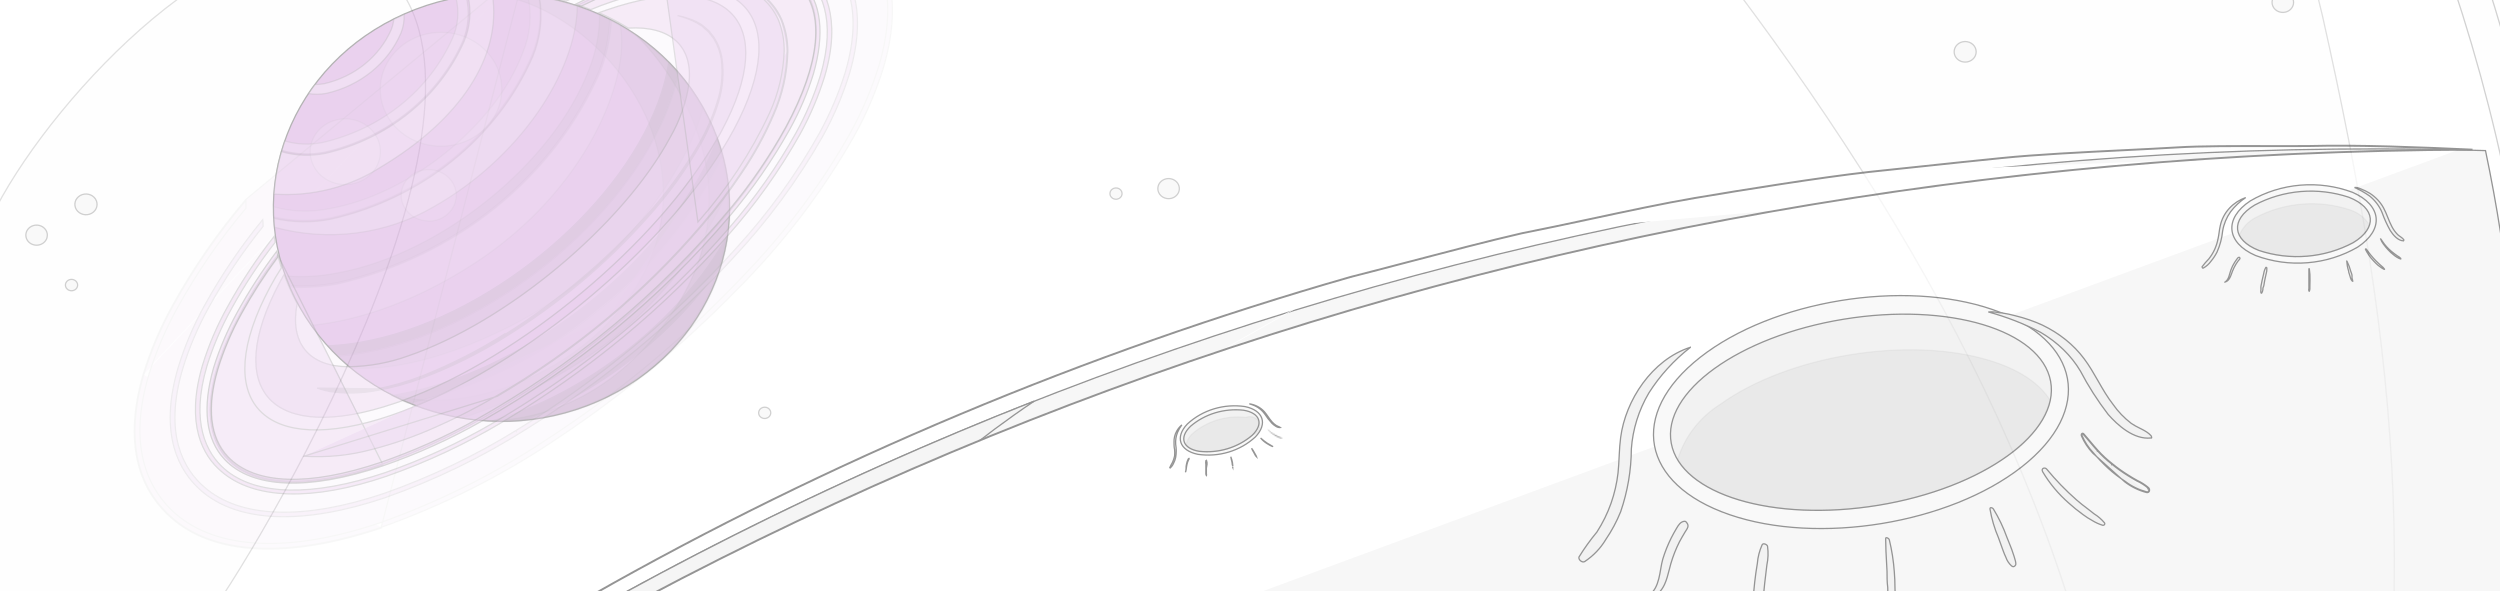 <svg width="1920" height="454" viewBox="0 0 1920 454" fill="none" xmlns="http://www.w3.org/2000/svg">
<g opacity="0.6" filter="url(#filter0_d_535_531)">
<path opacity="0.3" d="M1939.65 643.95C1920.87 726.738 1893.6 807.613 1858.22 885.448C2001.67 514.083 1957.47 192.702 1876.59 -36.779C1835.59 -153.134 1785.15 -245.864 1744.96 -309.506C1724.87 -341.328 1707.34 -365.878 1694.83 -382.475C1688.57 -390.774 1683.57 -397.084 1680.14 -401.32C1678.42 -403.438 1677.09 -405.038 1676.19 -406.109C1675.74 -406.644 1675.4 -407.047 1675.17 -407.317C1675.06 -407.452 1674.97 -407.553 1674.91 -407.621L1674.85 -407.697L1674.83 -407.717C1674.82 -407.721 1674.82 -407.723 1674.45 -407.396L1674.82 -407.723L1674.77 -407.787L1674.69 -407.83C1556.46 -475.629 1369.78 -502.749 1174.66 -499.263C983.137 -495.841 783.397 -462.929 632.127 -409.977C656.058 -421.549 680.649 -433.121 705.901 -444.693C890.427 -528.459 1101.27 -549.47 1281.57 -539.028C1371.72 -533.807 1454.23 -520.723 1521.98 -503.696C1589.7 -486.676 1642.65 -465.726 1673.76 -444.773C1866.56 -212.719 1971.03 73.182 1970.5 367.378C1970.57 460.328 1960.23 553.028 1939.65 643.95Z" fill="#FAFAFA" stroke="black"/>
<path opacity="0.2" d="M1202.65 -421.472L1202.67 -421.476L1202.68 -421.48C1269.98 -444.095 1348.54 -437.661 1422.99 -415.153C1497.44 -392.646 1567.73 -354.082 1618.45 -312.507C1712.83 -235.145 1757.44 -103.701 1783.74 8.558C1840.55 262.01 1868.68 485.387 1792.34 774.213C1787.96 790.583 1773.73 828.81 1753.38 857.792C1743.2 872.287 1731.52 884.415 1718.83 890.37C1706.18 896.306 1692.49 896.129 1678.15 885.954C1662.1 874.478 1656.08 855.163 1652.05 836.906L1652.05 836.905C1644.6 803.503 1640.74 769.602 1637.65 735.557C1636.81 726.302 1636.03 717.035 1635.25 707.765C1633.15 682.944 1631.05 658.098 1627.85 633.388C1596.36 382.565 1462.31 152.596 1303.31 -51.159C1296.94 -59.347 1290.5 -67.53 1284.05 -75.726C1244.03 -126.586 1203.6 -177.958 1174.55 -234.083L1174.55 -234.086C1163.31 -255.517 1154.02 -277.804 1146.79 -300.706C1137.68 -330.211 1133.28 -364.118 1151.79 -389.157C1164.75 -404.623 1182.52 -415.921 1202.65 -421.472ZM1630.6 957.358L1630.6 957.358C1633.02 955.877 1635.58 954.596 1638.24 953.529C1652.09 948.073 1666.81 949.446 1677.7 956.123C1688.58 962.791 1695.68 974.763 1694.29 990.609C1693.34 1001.76 1686.65 1013.37 1677.01 1021.36C1667.38 1029.34 1654.87 1033.67 1642.3 1030.39C1631.17 1027.46 1621.24 1021.47 1613.79 1013.18L1613.78 1013.18L1613.78 1013.17C1611.17 1010.46 1609.18 1007.28 1607.93 1003.82C1606.86 1000.26 1606.6 996.528 1607.16 992.867L1607.16 992.859L1607.16 992.851C1608.03 985.682 1610.58 978.781 1614.63 972.644C1618.68 966.507 1624.13 961.286 1630.6 957.358Z" fill="#FAFAFA" stroke="black"/>
<path opacity="0.2" d="M265.428 -43.062L265.428 -43.062C285.9 -35.614 300.521 -23.397 310.349 -7.571C320.182 8.264 325.234 27.741 326.513 49.725C329.072 93.704 316.527 147.609 297.133 202.16C258.351 311.251 192.259 422.72 165.312 462.092L165.312 462.093C149.528 485.206 132.054 508.459 105.879 521.226L105.875 521.228C76.98 535.659 49.517 531.657 26.647 518.099C3.759 504.53 -14.526 481.385 -24.971 457.57C-36.066 431.71 -42.541 404.313 -44.134 376.479C-48.164 304.241 -37.822 222.174 -2.803 155.165C20.927 110.114 66.656 52.735 117.161 10.529C142.412 -10.573 168.836 -27.864 194.281 -37.93C219.728 -47.997 244.146 -50.818 265.428 -43.062ZM427.749 -169.965L427.75 -169.965C450.58 -162.501 460.761 -146.839 461.779 -129.452C462.799 -112.024 454.614 -92.793 440.538 -78.274C429.786 -68.851 416.449 -62.414 402.016 -59.686C387.587 -56.959 372.634 -58.047 358.828 -62.828C348.989 -67.758 340.868 -75.227 335.422 -84.347C329.973 -93.472 327.43 -103.868 328.091 -114.304C330.309 -134.297 343.887 -151.933 362.61 -162.718C381.331 -173.501 405.145 -177.4 427.749 -169.965Z" fill="#FAFAFA" stroke="black"/>
<g opacity="0.7">
<path d="M1759.86 998.786L1759.85 998.794L1759.85 998.802C1759.81 998.867 1759.78 998.93 1759.74 998.993C1759.65 999.13 1759.56 999.262 1759.46 999.388L1759.45 999.404L1759.43 999.42C1742.4 1024.65 1647.1 1147.3 1349.76 1243.42C1163.77 1303.6 951.193 1316.27 805.478 1316.27C704.023 1316.27 625.081 1310.21 592.242 1307.24L382.719 1002.21L382.632 1002.09L382.489 1002.03L-50.639 832.397C449.083 369.037 1123.69 109.526 1826.4 110.361C1853.89 110.361 1881.46 110.85 1908.86 111.665C1926.57 195.855 1935.38 281.481 1935.16 367.295C1935.41 588.407 1875.05 805.866 1759.86 998.786Z" fill="#EBEBEB" stroke="black"/>
<path d="M382.72 1002.21L382.633 1002.09L382.49 1002.03L-51.075 832.397C192.229 607.265 479.222 427.905 794.403 303.991C631.487 413.319 501.157 594.754 473.226 766.477C459.148 853.031 471.082 937.142 518.003 1008.29C564.924 1079.44 646.792 1137.57 772.464 1172.24C1255.66 1305.56 1663.62 1067.47 1808.65 909.176C1793.8 939.587 1777.4 969.531 1759.86 998.784L1759.85 998.793L1759.85 998.801C1759.74 999.007 1759.61 999.203 1759.46 999.388L1759.45 999.403L1759.44 999.42C1742.41 1024.65 1647.1 1147.22 1349.77 1243.42C1163.77 1303.6 951.194 1316.26 805.479 1316.26C704.024 1316.26 625.082 1310.21 592.243 1307.24L382.72 1002.21Z" fill="#E6E6E6" stroke="black"/>
<path d="M1168.67 174.919C1183.78 171.98 1201.85 168.12 1220.52 164.133C1248.86 158.077 1278.59 151.727 1301.43 147.859C1339.31 141.444 1397.88 132.068 1435.59 127.791C1443 127.024 1455.48 125.698 1469.37 124.221C1494.24 121.576 1523.67 118.447 1536.78 117.181C1563.32 114.446 1599.58 112.659 1632.15 111.053C1646.61 110.341 1660.33 109.664 1672.16 108.956C1689.37 107.84 1718.4 107.898 1743.21 107.947C1754.95 107.971 1765.74 107.993 1773.88 107.887C1810.28 106.907 1860.16 108.897 1898.88 110.693C1895.56 110.703 1892.24 110.719 1888.92 110.739M1168.67 174.919C1143.13 180.785 1110.79 189.27 1080.65 197.176C1065.16 201.241 1050.25 205.152 1037.14 208.476M1168.67 174.919L1168.77 175.41C1168.77 175.409 1168.77 175.409 1168.78 175.408M1168.67 174.919L1168.78 175.406C1168.78 175.407 1168.78 175.407 1168.78 175.408M1037.14 208.476C627.885 325.729 248.127 539.712 -48.636 829.283C-46.413 827.349 -44.189 825.419 -41.962 823.493M1037.14 208.476L1037.27 208.961C1037.27 208.96 1037.27 208.959 1037.27 208.959M1037.14 208.476L1037.28 208.957C1037.28 208.957 1037.28 208.958 1037.27 208.959M-41.962 823.493C-44.078 825.542 -46.19 827.595 -48.297 829.651C489.751 361.47 1165.53 113.494 1898.87 111.193C1895.63 111.043 1892.3 110.891 1888.92 110.739M-41.962 823.493C492.65 361.081 1162.32 115.225 1888.92 110.739M-41.962 823.493C253.798 537.104 630.994 325.36 1037.27 208.959M1888.92 110.739C1851.89 109.085 1807.23 107.489 1773.89 108.387L1773.89 108.387C1765.73 108.493 1754.93 108.471 1743.18 108.447C1718.38 108.398 1689.38 108.34 1672.2 109.455L1672.19 109.455C1660.35 110.164 1646.62 110.841 1632.16 111.553C1599.59 113.159 1563.36 114.945 1536.83 117.678L1536.83 117.679C1523.72 118.945 1494.3 122.073 1469.43 124.717C1455.54 126.195 1443.06 127.521 1435.64 128.288M1435.64 128.288C1397.95 132.563 1339.39 141.937 1301.51 148.352C1278.68 152.219 1248.98 158.564 1220.65 164.617C1201.98 168.604 1183.91 172.465 1168.78 175.408M1435.64 128.288C1435.64 128.288 1435.64 128.288 1435.64 128.288L1435.59 127.797L1435.64 128.288C1435.64 128.288 1435.64 128.288 1435.64 128.288ZM1037.27 208.959C1050.38 205.633 1065.3 201.721 1080.79 197.656C1110.92 189.753 1143.25 181.273 1168.78 175.408" fill="white" stroke="black"/>
<path d="M1530.21 233.705L1530.21 233.705C1564.28 245.396 1583.7 264.786 1587.76 286.569C1591.81 308.345 1580.54 332.749 1552.69 354.566C1524.85 376.378 1485.8 391.425 1445.16 398.078C1404.53 404.73 1362.35 402.979 1328.25 391.251C1294.14 379.519 1274.71 360.129 1270.67 338.357C1266.63 316.591 1277.92 292.208 1305.77 270.391C1333.62 248.578 1372.66 233.531 1413.3 226.879C1453.94 220.226 1496.11 221.977 1530.21 233.705Z" fill="#F0F0F0" stroke="black"/>
<path d="M1574.86 288.793C1578.5 308.372 1565.69 328.872 1541.7 346.185C1517.75 363.478 1482.78 377.483 1442.48 384.074C1402.18 390.665 1364.22 388.585 1335.44 379.917C1306.63 371.238 1287.17 356.016 1283.53 336.436C1279.89 316.857 1292.71 296.357 1316.69 279.044C1340.65 261.752 1375.61 247.746 1415.92 241.156C1456.22 234.565 1494.17 236.645 1522.95 245.313C1551.77 253.992 1571.22 269.214 1574.86 288.793Z" fill="#E0E0E0" stroke="black"/>
<path opacity="0.1" d="M1321.25 306.445L1321.26 306.437L1321.27 306.428C1347.28 287.733 1383.31 274.595 1420.62 268.486C1457.93 262.378 1496.48 263.307 1527.51 272.697L1527.51 272.697C1551.09 279.798 1566.8 290.773 1574.55 303.542C1569.35 320.905 1557.74 335.98 1541.77 346.065L1541.76 346.074L1541.75 346.083C1515.91 364.736 1479.89 377.854 1442.53 383.962C1405.18 390.071 1366.54 389.162 1335.51 379.813L1335.37 380.272L1335.51 379.813C1311.93 372.712 1296.22 361.737 1288.47 348.968C1293.65 331.595 1305.27 316.515 1321.25 306.445Z" fill="black" stroke="black"/>
<path d="M1298.18 262.797C1298.18 262.797 1298.18 262.797 1298.18 262.798C1285.5 272.698 1274.72 284.554 1266.28 297.858L1266.28 297.865L1266.27 297.872C1258.53 311.056 1253.96 325.672 1252.88 340.694L1252.88 340.711L1252.88 340.727C1252.79 357.116 1250.02 373.396 1244.67 388.999C1241.65 396.469 1237.82 403.627 1233.23 410.359L1233.23 410.372L1233.22 410.385C1229.22 417.091 1223.68 422.879 1216.99 427.322C1216.03 427.857 1214.76 427.507 1213.77 426.624C1212.77 425.736 1212.33 424.557 1212.7 423.706C1216.8 417.062 1221.38 410.688 1226.4 404.627L1226.42 404.604L1226.44 404.578C1230.92 397.626 1234.55 390.225 1237.28 382.514L1237.28 382.514C1239.94 374.946 1241.74 367.135 1242.65 359.21L1242.65 359.207C1243.08 355.133 1243.29 351.027 1243.49 346.933C1243.52 346.464 1243.54 345.995 1243.56 345.526C1243.79 340.961 1244.06 336.415 1244.67 331.914L1244.67 331.912C1248.4 303.558 1268.57 272.324 1298.2 262.705C1298.2 262.737 1298.19 262.768 1298.18 262.797Z" fill="#E0E0E0" stroke="black"/>
<path d="M1567.1 251.195C1554.57 244.665 1541.12 239.419 1527.05 235.574C1528.81 235.453 1530.58 235.481 1532.33 235.657C1532.87 235.728 1533.42 235.82 1533.97 235.915C1534.26 235.963 1534.54 236.012 1534.84 236.059C1535.67 236.193 1536.52 236.305 1537.34 236.308C1540.9 236.836 1544.4 237.576 1547.83 238.521L1547.84 238.523L1547.85 238.525C1555.06 240.271 1562.02 242.674 1568.58 245.687C1581.68 252.003 1592.68 260.875 1600.59 271.509L1600.6 271.511C1604.67 276.937 1607.96 282.682 1611.27 288.462C1611.39 288.668 1611.5 288.874 1611.62 289.08C1615.04 295.055 1618.51 301.053 1622.91 306.694C1626.64 312.076 1631.34 316.961 1636.83 321.186L1636.84 321.192L1636.85 321.198C1638.8 322.571 1641.01 323.679 1643.17 324.761C1643.77 325.061 1644.36 325.358 1644.95 325.659C1647.67 327.059 1650.17 328.533 1651.99 330.613C1652.09 330.74 1652.22 330.956 1652.32 331.219C1652.43 331.482 1652.49 331.753 1652.5 331.979C1652.51 332.217 1652.45 332.318 1652.42 332.349C1652.41 332.359 1652.33 332.441 1652.01 332.385L1651.94 332.373L1651.87 332.381C1645.3 333.083 1638.89 330.61 1633.21 326.909C1627.54 323.215 1622.63 318.33 1619.06 314.283C1610.89 303.606 1603.74 292.423 1597.68 280.837L1597.67 280.825L1597.66 280.813C1590.63 268.997 1580.13 258.823 1567.12 251.207L1567.11 251.201L1567.1 251.195Z" fill="#E0E0E0" stroke="black"/>
<path d="M1295.5 397.524L1295.5 397.531L1295.51 397.537C1296.01 398.204 1296.26 398.802 1296.35 399.351C1296.44 399.9 1296.37 400.435 1296.19 400.983C1296 401.536 1295.7 402.095 1295.34 402.688C1295.16 402.983 1294.97 403.282 1294.77 403.59L1294.74 403.641C1294.55 403.932 1294.35 404.232 1294.16 404.538C1292.58 407.099 1291.17 409.658 1289.77 412.205L1289.77 412.209L1289.76 412.218L1289.76 412.226C1287.09 417.554 1284.91 423.084 1283.24 428.758L1283.23 428.763C1282.81 430.267 1282.42 431.805 1282.03 433.348C1281.03 437.272 1280.03 441.231 1278.4 444.769C1276.14 449.651 1272.71 453.636 1266.48 455.396L1266.45 455.405L1266.42 455.417C1266.41 455.423 1266.4 455.422 1266.4 455.42L1266.4 455.42C1266.38 455.415 1266.34 455.398 1266.28 455.341C1266.15 455.224 1266.02 455.004 1265.92 454.717C1265.82 454.435 1265.78 454.137 1265.8 453.893C1265.82 453.652 1265.89 453.536 1265.94 453.488C1270.52 450.504 1272.64 445.627 1273.94 440.475C1274.56 438.032 1275 435.502 1275.42 433.062C1275.44 432.923 1275.47 432.785 1275.49 432.648C1275.94 430.073 1276.38 427.612 1277.01 425.423C1278.72 419.814 1280.91 414.342 1283.55 409.057C1284.77 406.678 1285.91 404.551 1287.48 401.933C1287.53 401.846 1287.58 401.758 1287.63 401.672C1289.18 399.09 1290.57 396.77 1293.61 396.331L1293.61 396.331L1293.61 396.33C1293.98 396.273 1294.31 396.381 1294.63 396.605C1294.96 396.835 1295.25 397.173 1295.5 397.524Z" fill="#E0E0E0" stroke="black"/>
<path d="M1357.49 415.658V415.693L1357.49 415.727C1358.14 420.434 1357.96 425.21 1356.97 429.865L1356.97 429.889L1356.96 429.913C1356.72 432.07 1356.45 434.25 1356.18 436.441C1355.88 438.89 1355.57 441.353 1355.3 443.814C1354.81 448.158 1354.4 452.573 1353.99 456.922C1353.96 457.272 1353.93 457.621 1353.89 457.97L1353.89 457.969L1353.89 457.978C1353.82 458.9 1353.69 459.806 1353.57 460.722C1353.54 460.931 1353.51 461.141 1353.48 461.351C1353.33 462.468 1353.19 463.601 1353.19 464.742C1352.99 467.509 1352.24 470.217 1350.98 472.73C1350.74 473.062 1350.48 473.211 1350.21 473.263C1349.92 473.318 1349.58 473.269 1349.22 473.119C1348.49 472.815 1347.82 472.164 1347.57 471.632C1346.6 469.288 1346.14 466.79 1346.21 464.28L1346.21 464.255L1346.21 464.23C1346.04 461.901 1346.04 459.564 1346.21 457.235C1346.65 452.467 1347.08 447.866 1347.61 443.102C1348.13 438.343 1348.83 433.582 1349.62 428.817L1349.63 428.797L1349.63 428.776C1350.02 423.802 1351.28 418.922 1353.35 414.325C1353.57 413.948 1353.9 413.754 1354.29 413.688C1354.72 413.618 1355.22 413.694 1355.72 413.892C1356.22 414.09 1356.68 414.393 1357 414.732C1357.34 415.079 1357.49 415.408 1357.49 415.658Z" fill="#E0E0E0" stroke="black"/>
<path d="M1454.82 435.103L1454.82 435.103L1454.82 435.109C1455.17 439.318 1455.34 443.526 1455.34 447.734V447.751L1455.34 447.769C1455.48 449.663 1455.48 451.563 1455.34 453.457L1455.34 453.494L1455.34 453.532C1455.51 455.628 1455.12 457.731 1454.19 459.647C1454.05 459.819 1453.9 459.894 1453.73 459.918C1453.53 459.945 1453.28 459.906 1453.01 459.793C1452.45 459.565 1451.93 459.109 1451.72 458.766C1450.86 456.974 1450.41 455.036 1450.38 453.074L1450.38 453.004L1450.36 452.937C1449.77 450.961 1449.77 449.059 1449.77 446.994V446.961L1449.76 446.928C1449.24 443.018 1449.24 438.94 1449.24 434.821V434.808L1449.24 434.796C1449.13 432.678 1449.01 430.588 1448.9 428.518C1448.54 422.13 1448.19 415.935 1448.19 409.735C1448.19 409.232 1448.35 409.075 1448.46 409.015C1448.6 408.934 1448.87 408.91 1449.26 409.03C1449.63 409.146 1450.03 409.374 1450.36 409.66C1450.68 409.949 1450.9 410.259 1450.98 410.521C1452.95 418.607 1454.23 426.827 1454.82 435.103Z" fill="#E0E0E0" stroke="black"/>
<path d="M1541.22 408.425L1541.22 408.432L1541.22 408.439C1541.74 409.765 1542.28 411.081 1542.81 412.4C1543.54 414.212 1544.28 416.031 1544.99 417.888C1545.6 419.614 1546.21 421.328 1546.73 423.039C1546.82 423.333 1546.93 423.675 1547.04 424.05C1547.31 424.883 1547.62 425.877 1547.85 426.866C1548.02 427.577 1548.14 428.253 1548.15 428.824C1548.17 429.412 1548.09 429.801 1547.94 430.015C1547.49 430.672 1547.03 431.052 1546.57 431.173C1546.14 431.285 1545.6 431.2 1544.9 430.656C1542.86 428.805 1541.35 426.506 1540.5 423.971L1540.49 423.942L1540.47 423.913C1539.72 422.347 1539.05 420.744 1538.48 419.112L1538.47 419.108L1534.79 408.909L1534.79 408.896L1534.78 408.882C1531.77 401.852 1529.61 394.53 1528.33 387.051C1528.28 386.526 1528.39 386.252 1528.5 386.115C1528.62 385.98 1528.81 385.892 1529.09 385.892C1529.69 385.892 1530.48 386.288 1530.92 386.901C1535.09 393.745 1538.54 400.954 1541.22 408.425Z" fill="#E0E0E0" stroke="black"/>
<path d="M1608.28 390.637L1608.3 390.654L1608.33 390.668C1611.35 392.548 1614.03 394.868 1616.26 397.54C1616.41 397.745 1616.48 397.981 1616.47 398.219C1616.47 398.462 1616.39 398.702 1616.23 398.906C1616.07 399.11 1615.85 399.269 1615.59 399.356C1615.33 399.442 1615.05 399.452 1614.78 399.385C1612.07 398.539 1609.49 397.369 1607.1 395.904L1607.09 395.897L1607.08 395.891C1604.49 394.484 1602.02 392.902 1599.68 391.159L1599.68 391.159L1599.68 391.154C1595.86 388.402 1592.22 385.448 1588.76 382.307L1588.76 382.307L1588.75 382.301C1580.8 375.33 1574.06 367.24 1568.77 358.323C1568.39 357.673 1568.33 357.12 1568.43 356.697C1568.52 356.273 1568.79 355.928 1569.17 355.709C1569.91 355.275 1571.09 355.332 1571.99 356.429C1578.9 364.818 1586.51 372.676 1594.76 379.927L1594.76 379.927C1597.58 382.406 1600.57 384.717 1603.55 386.94L1608.28 390.637Z" fill="#E0E0E0" stroke="black"/>
<path d="M1598.51 330.696C1600.59 335.578 1603.56 340.086 1607.28 344.02L1631.83 366.063C1636.77 369.872 1642.5 372.673 1648.66 374.287M1598.51 330.696L1598.99 330.547C1598.98 330.539 1598.98 330.532 1598.98 330.524M1598.51 330.696C1598.07 329.298 1599.3 327.982 1600.44 329.298C1602.16 331.245 1603.74 333.144 1605.31 335.015C1607.24 337.332 1609.14 339.607 1611.22 341.882M1598.51 330.696L1598.97 330.5C1598.97 330.508 1598.97 330.516 1598.98 330.524M1598.98 330.524C1601.04 335.341 1603.97 339.791 1607.64 343.677L1607.65 343.688L1607.66 343.699C1611.22 347.941 1615.07 351.964 1619.19 355.743M1598.98 330.524C1598.82 329.99 1598.99 329.542 1599.21 329.358C1599.31 329.273 1599.41 329.243 1599.52 329.259C1599.64 329.277 1599.83 329.358 1600.06 329.625L1600.06 329.625L1600.06 329.629C1601.78 331.571 1603.36 333.464 1604.92 335.335C1605.11 335.558 1605.29 335.781 1605.48 336.003C1607.22 338.089 1608.96 340.153 1610.85 342.217M1619.19 355.743L1618.85 356.111L1619.19 355.743ZM1619.19 355.743C1623.17 359.396 1627.49 362.709 1632.1 365.641L1632.12 365.653L1632.13 365.667C1637.01 369.428 1642.68 372.197 1648.76 373.797M1648.76 373.797C1648.76 373.796 1648.75 373.794 1648.74 373.793L1648.66 374.287M1648.76 373.797C1648.77 373.799 1648.78 373.801 1648.79 373.804L1648.66 374.287M1648.76 373.797C1649.19 373.856 1649.52 373.77 1649.75 373.622C1649.99 373.468 1650.17 373.224 1650.27 372.919C1650.47 372.303 1650.33 371.479 1649.73 370.872M1648.66 374.287C1650.86 374.616 1651.56 371.985 1650.07 370.504M1650.07 370.504L1649.74 370.885C1649.74 370.88 1649.73 370.876 1649.73 370.872M1650.07 370.504C1647.44 368.263 1644.49 366.381 1641.3 364.911C1639.02 363.678 1636.83 362.362 1634.63 360.963M1650.07 370.504L1649.71 370.859C1649.72 370.863 1649.72 370.867 1649.73 370.872M1649.73 370.872C1647.14 368.667 1644.23 366.813 1641.09 365.365L1641.07 365.359L1641.06 365.351C1638.77 364.111 1636.57 362.789 1634.37 361.387M1634.37 361.387C1634.37 361.387 1634.37 361.388 1634.37 361.389L1634.63 360.963M1634.37 361.387C1634.37 361.386 1634.37 361.386 1634.37 361.385L1634.63 360.963M1634.37 361.387C1629.97 358.663 1625.57 355.527 1621.78 352.389M1634.63 360.963C1630.25 358.249 1625.87 355.124 1622.1 351.998M1622.1 351.998L1621.79 352.394C1621.79 352.392 1621.78 352.39 1621.78 352.389M1622.1 351.998C1618.15 348.943 1614.51 345.557 1611.22 341.882M1622.1 351.998L1621.78 352.383C1621.78 352.385 1621.78 352.387 1621.78 352.389M1621.78 352.389C1617.82 349.317 1614.16 345.913 1610.85 342.217M1611.22 341.882L1610.85 342.22C1610.85 342.219 1610.85 342.218 1610.85 342.217M1611.22 341.882L1610.85 342.215C1610.85 342.216 1610.85 342.217 1610.85 342.217" fill="#E0E0E0" stroke="black"/>
<path d="M932.329 309.994C940.005 307.674 948.155 307.074 956.124 308.242C963.303 309.705 967.656 313.083 969.065 317.225C970.472 321.357 969.021 326.469 964.103 331.573C958.378 336.873 951.406 340.843 943.745 343.163C936.084 345.483 927.95 346.087 919.994 344.926C912.77 343.462 908.396 340.083 906.976 335.942C905.56 331.81 907.01 326.699 911.928 321.595C917.666 316.288 924.653 312.314 932.329 309.994Z" fill="#F0F0F0" stroke="black"/>
<path d="M933.257 313.048C940.269 310.926 947.685 310.241 955.004 311.041C961.543 312.1 965.385 314.834 966.545 318.223C967.701 321.599 966.285 325.903 961.662 330.325C956.226 334.982 949.786 338.491 942.775 340.613C935.763 342.735 928.347 343.419 921.029 342.62C914.534 341.561 910.69 338.827 909.52 335.437C908.353 332.06 909.748 327.756 914.37 323.335C919.806 318.679 926.247 315.169 933.257 313.048Z" fill="#E0E0E0" stroke="black"/>
<path opacity="0.1" d="M916.111 328.774L916.112 328.773C921.554 324.122 928.002 320.622 935.018 318.513C942.034 316.403 949.452 315.735 956.768 316.553L956.89 316.566L957.004 316.522C957.99 316.141 959.049 315.954 960.117 315.973C961.184 315.992 962.235 316.217 963.204 316.634C964.173 317.05 965.037 317.648 965.745 318.389C966.453 319.13 966.988 319.998 967.32 320.937C967.652 321.876 967.774 322.869 967.679 323.853C967.584 324.837 967.273 325.794 966.766 326.664C966.258 327.534 965.563 328.298 964.723 328.909C963.883 329.52 962.916 329.963 961.882 330.21L961.764 330.238L961.672 330.316C956.234 334.978 949.79 338.49 942.774 340.613C935.759 342.736 928.338 343.42 921.015 342.619L921.015 342.618L921.008 342.618C917.137 342.25 913.561 340.545 910.968 337.848C911.505 334.364 913.319 331.153 916.111 328.774Z" fill="black" stroke="black"/>
<path d="M898.386 355.137C898.975 353.781 899.659 352.462 900.432 351.188L900.447 351.163L900.459 351.136C901.171 349.567 901.711 347.935 902.071 346.264L902.077 346.238L902.08 346.212C902.257 344.563 902.257 342.902 902.08 341.252L902.076 341.223L902.07 341.193C901.646 339.366 901.644 337.612 901.644 335.713V335.703L901.644 335.693C901.521 332.69 902.241 329.707 903.736 327.044C904.741 325.253 906.072 323.648 907.664 322.298C906.333 324.079 905.226 326.004 904.366 328.034L904.366 328.034L904.363 328.041C903.166 330.995 902.675 334.162 902.925 337.315L902.927 337.338L902.931 337.36C903.491 340.625 903.491 343.953 902.932 347.218C902.612 348.795 902.068 350.324 901.315 351.767L901.304 351.786L901.296 351.806C900.725 353.178 899.836 354.416 898.689 355.429C898.656 355.408 898.613 355.374 898.56 355.324C898.497 355.266 898.438 355.2 898.386 355.137Z" fill="#E0E0E0" stroke="black"/>
<path d="M983.351 324.356C982.271 324.497 981.117 324.138 979.998 323.515C978.764 322.829 977.642 321.86 976.825 321.054C974.755 318.825 972.897 316.429 971.276 313.895L971.27 313.886L971.263 313.877C969.412 311.25 966.866 309.125 963.878 307.709L963.871 307.705L963.863 307.702C962.433 307.081 960.962 306.551 959.459 306.117C964.014 306.773 968.15 308.966 971.094 312.276C972.124 313.443 973.006 314.714 973.907 316.012L973.915 316.024C974.808 317.311 975.72 318.626 976.791 319.84C977.78 320.981 978.938 321.981 980.23 322.81L980.23 322.81L980.235 322.813C980.69 323.098 981.227 323.315 981.717 323.514C981.843 323.564 981.965 323.614 982.082 323.663C982.582 323.872 983.013 324.082 983.351 324.356Z" fill="#E0E0E0" stroke="black"/>
<path d="M910.737 357.842C910.648 358.148 910.537 358.437 910.394 358.702C910.564 358.243 910.679 357.76 910.757 357.281C910.938 356.18 910.939 355.024 910.939 354.091C911.113 352.909 911.369 351.74 911.704 350.589C911.878 350.1 912.046 349.629 912.297 349.08C912.432 348.786 912.566 348.502 912.718 348.292C912.882 348.066 912.971 348.057 912.982 348.057H912.985H912.988H912.991H912.994H912.997H913H913.003H913.006H913.009H913.012H913.015H913.018H913.021H913.024H913.027H913.03H913.033H913.035H913.038H913.041H913.044H913.047H913.05H913.052H913.055H913.058H913.061H913.064H913.066H913.069H913.072H913.074H913.077H913.08H913.083H913.085H913.088H913.09H913.093H913.096H913.098H913.101H913.104H913.106H913.109H913.111H913.114H913.116H913.119H913.121H913.124H913.126H913.129H913.131H913.134H913.136H913.139H913.141H913.144H913.146H913.148H913.151H913.153H913.155H913.158H913.16H913.163H913.165H913.167H913.169H913.172H913.174H913.176H913.179H913.181H913.183H913.185H913.188H913.19H913.192H913.194H913.196H913.198H913.201H913.203H913.205H913.207H913.209H913.211H913.213H913.215H913.218H913.22H913.222H913.224H913.226H913.228H913.23H913.232H913.234H913.236H913.238H913.24H913.242H913.244H913.246H913.248H913.249C913.299 348.166 913.306 348.28 913.281 348.405C913.239 348.615 913.101 348.864 912.876 349.111L912.835 349.156L912.805 349.21C912.504 349.765 912.257 350.344 912.067 350.942L912.067 350.942L912.065 350.947C911.712 352.103 911.443 353.28 911.26 354.471C911.2 354.852 911.154 355.255 911.109 355.649C911.087 355.84 911.066 356.028 911.043 356.211C910.971 356.787 910.885 357.336 910.737 357.842Z" fill="#E0E0E0" stroke="black"/>
<path d="M927.012 352.574C927.077 351.602 926.958 350.628 926.661 349.695C926.361 350.095 926.361 350.095 926.361 350.095L926.361 350.095L926.361 350.096L926.362 350.096L926.359 350.094C926.355 350.091 926.348 350.086 926.34 350.08C926.322 350.068 926.295 350.05 926.262 350.031C926.204 349.995 926.138 349.96 926.076 349.935C925.935 350.836 925.943 351.753 926.101 352.652L926.109 352.695V352.738V355.699V355.705V355.711V355.717V355.722V355.728V355.734V355.74V355.746V355.751V355.757V355.763V355.769V355.775V355.78V355.786V355.792V355.798V355.803V355.809V355.815V355.821V355.827V355.832V355.838V355.844V355.85V355.855V355.861V355.867V355.873V355.879V355.884V355.89V355.896V355.902V355.907V355.913V355.919V355.925V355.931V355.936V355.942V355.948V355.954V355.96V355.965V355.971V355.977V355.983V355.988V355.994V356V356.006V356.012V356.017V356.023V356.029V356.035V356.04V356.046V356.052V356.058V356.064V356.069V356.075V356.081V356.087V356.092V356.098V356.104V356.11V356.115V356.121V356.127V356.133V356.139V356.144V356.15V356.156V356.162V356.167V356.173V356.179V356.185V356.191V356.196V356.202V356.208V356.214V356.219V356.225V356.231V356.237V356.242V356.248V356.254V356.26V356.265V356.271V356.277V356.283V356.289V356.294V356.3V356.306V356.312V356.317V356.323V356.329V356.335V356.34V356.346V356.352V356.358V356.363V356.369V356.375V356.381V356.386V356.392V356.398V356.404V356.409V356.415V356.421V356.427V356.433V356.438V356.444V356.45V356.456V356.461V356.467V356.473V356.479V356.484V356.49V356.496V356.502V356.507V356.513V356.519V356.524V356.53V356.536V356.542V356.547V356.553V356.559V356.565V356.57V356.576V356.582V356.588V356.593V356.599V356.605V356.611V356.616V356.622V356.628V356.634V356.639V356.645V356.651V356.656V356.662V356.668V356.674V356.679V356.685V356.691V356.697V356.702V356.708V356.714V356.72V356.725V356.731V356.737V356.742V356.748V356.754V356.76V356.765V356.771V356.777V356.782V356.788V356.794V356.8V356.805V356.811V356.817V356.822V356.828V356.834V356.84V356.845V356.851V356.857V356.862V356.868V356.874V356.88V356.885V356.891V356.897V356.902V356.908V356.914V356.919V356.925V356.931V356.937V356.942V356.948V356.954V356.959V356.965V356.971V356.976V356.982V356.988V356.994V356.999V357.005V357.011V357.016V357.022V357.028V357.033V357.039V357.045V357.05V357.056V357.062V357.067V357.073V357.079V357.084V357.09V357.096V357.101V357.107V357.113V357.118V357.124V357.13V357.135V357.141V357.147V357.152V357.158V357.164V357.169V357.175V357.181V357.186V357.192V357.198V357.203V357.209V357.215V357.22V357.226V357.232V357.237V357.243V357.249V357.254V357.26V357.266V357.271V357.277V357.283V357.288V357.294V357.299V357.305V357.311V357.316V357.322V357.328V357.333V357.339V357.345V357.35V357.356V357.361V357.367V357.373V357.378V357.384V357.39V357.395V357.401V357.406V357.412V357.418V357.423V357.429V357.434V357.44V357.446V357.451V357.457V357.463V357.468V357.474V357.479V357.485V357.491V357.496V357.502V357.507V357.513V357.519V357.524V357.53V357.535V357.541V357.547V357.552V357.558V357.563V357.569V357.574V357.58V357.586V357.591V357.597V357.602V357.608V357.614V357.619V357.625V357.63V357.636V357.641V357.647V357.653V357.658V357.664V357.669V357.675V357.68V357.686V357.692V357.697V357.703V357.708V357.714V357.719V357.725V357.73V357.736V357.741V357.747V357.753V357.758V357.764V357.769V357.775V357.78V357.786V357.791V357.797V357.802V357.808V357.813V357.819V357.825V357.83V357.836V357.841V357.847V357.852V357.858V357.863V357.869V357.874V357.88V357.885V357.891V357.896V357.902V357.907V357.913V357.918V357.924V357.929V357.935V357.94V357.946V357.951V357.957V357.962V357.968V357.973V357.979V357.984V357.99V357.995V358.001V358.006V358.012V358.017V358.023V358.028V358.034V358.039V358.044V358.05V358.055V358.061V358.066V358.072V358.077V358.083V358.088V358.094V358.099V358.105V358.11V358.115V358.121V358.126V358.132V358.137V358.143V358.148V358.154V358.159V358.164V358.17V358.175V358.181V358.186V358.192V358.197V358.202V358.208V358.213V358.219V358.224V358.23V358.235V358.24V358.246V358.251V358.257V358.262V358.267V358.273V358.278V358.284V358.289V358.294V358.3V358.305V358.311V358.316V358.321V358.327V358.332V358.338V358.343V358.348V358.354V358.359V358.364V358.37V358.375V358.381V358.386V358.391V358.397V358.402V358.407V358.413V358.418V358.423V358.429V358.434V358.439V358.445V358.45V358.456V358.461V358.466V358.472V358.477V358.482V358.488V358.493V358.498V358.504V358.509V358.514V358.519V358.525V358.53V358.535V358.541V358.546V358.551V358.557V358.562V358.567V358.573V358.578V358.6L926.107 358.622C926.066 359.085 926.066 359.551 926.107 360.015L926.107 360.018C926.14 360.43 926.276 360.831 926.504 361.19C926.509 361.194 926.515 361.198 926.521 361.202C926.535 361.211 926.549 361.219 926.563 361.228C926.633 360.794 926.62 360.352 926.524 359.921L926.512 359.867V359.812V359.809V359.806V359.803V359.8V359.797V359.794V359.791V359.789V359.786V359.783V359.78V359.777V359.774V359.771V359.768V359.765V359.763V359.76V359.757V359.754V359.751V359.748V359.745V359.742V359.739V359.737V359.734V359.731V359.728V359.725V359.722V359.719V359.716V359.713V359.711V359.708V359.705V359.702V359.699V359.696V359.693V359.69V359.687V359.685V359.682V359.679V359.676V359.673V359.67V359.667V359.664V359.661V359.659V359.656V359.653V359.65V359.647V359.644V359.641V359.638V359.635V359.633V359.63V359.627V359.624V359.621V359.618V359.615V359.612V359.61V359.607V359.604V359.601V359.598V359.595V359.592V359.589V359.586V359.584V359.581V359.578V359.575V359.572V359.569V359.566V359.563V359.561V359.558V359.555V359.552V359.549V359.546V359.543V359.54V359.538V359.535V359.532V359.529V359.526V359.523V359.52V359.517V359.515V359.512V359.509V359.506V359.503V359.5V359.497V359.494V359.492V359.489V359.486V359.483V359.48V359.477V359.474V359.472V359.469V359.466V359.463V359.46V359.457V359.454V359.451V359.449V359.446V359.443V359.44V359.437V359.434V359.431V359.429V359.426V359.423V359.42V359.417V359.414V359.411V359.409V359.406V359.403V359.4V359.397V359.394V359.391V359.389V359.386V359.383V359.38V359.377V359.374V359.372V359.369V359.366V359.363V359.36V359.357V359.354V359.352V359.349V359.346V359.343V359.34V359.337V359.335V359.332V359.329V359.326V359.323V359.32V359.317V359.315V359.312V359.309V359.306V359.303V359.3V359.298V359.295V359.292V359.289V359.286V359.283V359.281V359.278V359.275V359.272V359.269V359.267V359.264V359.261V359.258V359.255V359.252V359.25V359.247V359.244V359.241V359.238V359.236V359.233V359.23V359.227V359.224V359.221V359.219V359.216V359.213V359.21V359.207V359.205V359.202V359.199V359.196V359.193V359.191V359.188V359.185V359.182V359.179V359.177V359.174V359.171V359.168V359.165V359.163V359.16V359.157V359.154V359.151V359.149V359.146V359.143V359.14V359.137V359.135V359.132V359.129V359.126V359.123V359.121V359.118V359.115V359.112V359.11V359.107V359.104V359.101V359.098V359.096V359.093V359.09V359.087V359.085V359.082V359.079V359.076V359.073V359.071V359.068V359.065V359.062V359.06V359.057V359.054V359.051V359.049V359.046V359.043V359.04V359.038V359.035V359.032V359.029V359.027V359.024V359.021V359.018V359.016V359.013V359.01V359.007V359.005V359.002V358.999V358.996V358.994V358.991V358.988V358.985V358.983V358.98V358.977V358.974V358.972V358.969V358.966V358.964V358.961V358.958V358.955V358.953V358.95V358.947V358.944V358.942V358.939V358.936V358.934V358.931V358.928V358.925V358.923V358.92V358.917V358.915V358.912V358.909V358.907V358.904V358.901V358.898V358.896V358.893V358.89V358.888V358.885V358.882V358.88V358.877V358.874V358.871V358.869V358.866V358.863V358.861V358.858V358.855V358.853V358.85V358.847V358.845V358.842V358.839V358.837V358.834V358.831V358.829V358.826V358.823V358.821V358.818V358.815V358.813V358.81V358.807V358.805V358.802V358.799V358.797V358.794V358.791V358.789V358.786V358.783V358.781V358.778V358.776V358.773V358.77V358.768V358.765V358.762V358.76V358.757V358.754V358.752V358.749V358.747V358.744V358.741V358.739V358.736V358.733V358.731V358.728V358.726V358.723V358.72V358.718V358.715V358.713V358.71V358.707V358.705V358.702V358.7V358.697V358.694V358.692V358.689V358.687V358.684V358.681V358.679V358.676V358.674V358.671V358.668V358.666V358.663V358.661V358.658V358.656V358.653V358.65V358.648V358.645V358.643V358.64V358.638V358.635V358.632V358.63V358.627V358.625V358.622V358.62V358.617V358.615V358.612V358.609V358.607V358.604V358.602V358.599V358.597V358.594V358.592V358.589V358.587V358.584V358.582V358.579V358.576V358.574V358.571V358.569V358.566V358.564V358.561V358.559V358.556V358.554V358.551V358.549V358.546V358.544V358.541V358.539V358.536V358.534V358.531V358.529V358.526V358.524V358.521V358.519V358.516V358.514V358.511V358.509V358.506V358.504V358.501V358.499V358.497V358.494V358.492V358.489V358.487V358.484V358.482V358.479V358.477V358.474V358.472V358.469V358.467V358.465V358.462V358.46V358.457V358.455V358.452V358.45V358.447V358.445V358.443V358.44V358.438V358.435V358.433V358.43V358.428V358.426V358.423V358.421V358.418V358.416V358.414V358.411V358.409V358.406V358.404V358.401V358.399V358.396V358.393V358.391V358.388V358.385V358.383V358.38V358.377V358.374V358.372V358.369V358.366V358.363V358.36V358.357V358.354V358.351V358.348V358.345V358.342V358.339V358.336V358.333V358.33V358.327V358.323V358.32V358.317V358.314V358.31V358.307V358.304V358.3V358.297V358.293V358.29V358.287V358.283V358.28V358.276V358.272V358.269V358.265V358.262V358.258V358.254V358.251V358.247V358.243V358.24V358.236V358.232V358.228V358.224V358.22V358.217V358.213V358.209V358.205V358.201V358.197V358.193V358.189V358.185V358.181V358.177V358.172V358.168V358.164V358.16V358.156V358.152V358.147V358.143V358.139V358.134V358.13V358.126V358.121V358.117V358.113V358.108V358.104V358.099V358.095V358.09V358.086V358.081V358.077V358.072V358.068V358.063V358.058V358.054V358.049V358.044V358.04V358.035V358.03V358.025V358.021V358.016V358.011V358.006V358.001V357.996V357.992V357.987V357.982V357.977V357.972V357.967V357.962V357.957V357.952V357.947V357.942V357.937V357.932V357.926V357.921V357.916V357.911V357.906V357.901V357.895V357.89V357.885V357.88V357.874V357.869V357.864V357.859V357.853V357.848V357.842V357.837V357.832V357.826V357.821V357.815V357.81V357.805V357.799V357.794V357.788V357.782V357.777V357.771V357.766V357.76V357.755V357.749V357.743V357.738V357.732V357.726V357.721V357.715V357.709V357.704V357.698V357.692V357.686V357.68V357.675V357.669V357.663V357.657V357.651V357.646V357.64V357.634V357.628V357.622V357.616V357.61V357.604V357.598V357.592V357.586V357.58V357.574V357.568V357.562V357.556V357.55V357.544V357.538V357.532V357.526V357.52V357.514V357.507V357.501V357.495V357.489V357.483V357.477V357.47V357.464V357.458V357.452V357.446V357.439V357.433V357.427V357.421V357.414V357.408V357.402V357.395V357.389V357.383V357.376V357.37V357.364V357.357V357.351V357.344V357.338V357.332V357.325V357.319V357.312V357.306V357.299V357.293V357.287V357.28V357.274V357.267V357.261V357.254V357.248V357.241V357.235V357.228V357.221V357.215V357.208V357.202V357.195V357.189V357.182V357.175V357.169V357.162V357.156V357.149V357.142V357.136V357.129V357.122V357.116V357.109V357.102V357.096V357.089V357.082V357.076V357.069V357.062V357.056V357.049V357.042V357.035V357.029V357.022V357.015V357.008V357.002V356.995V356.988V356.981V356.975V356.968V356.961V356.954V356.948V356.941V356.934V356.927V356.92V356.914V356.907V356.9V356.893V356.886V356.879V356.873V356.866V356.859V356.852V356.845V356.838V356.832V356.825V356.818V356.811V356.804V356.797V356.79V356.784V356.777V356.77V356.763V356.756V356.749V356.742V356.735V356.729V356.722V356.715V356.708V356.701V356.694V356.687V356.68V356.673V356.666V356.66V356.653V356.646V356.639V356.632V356.625V356.618V356.611V356.604V356.597V356.591V356.584V356.577V356.57V356.563V356.556V356.549V356.542V356.535V356.528V356.521V356.515V356.508V356.501V356.494V356.487V356.48V356.473V356.466V356.459V356.452V356.446V356.439V356.432V356.425V356.418V356.411V356.404V356.397V356.39V356.384V356.377V356.37V356.363V356.356V356.349V356.342V356.335V356.329V356.322V356.315V356.308V356.301V356.294V356.287V356.281V356.274V356.267V356.26V356.253V356.246V356.24V356.233V356.226V356.219V356.212V356.206V356.199V356.192V356.185V356.178V356.172V356.165V356.158V356.151V356.145V356.138V356.131V356.124V356.118V356.111V356.104V356.097V356.091V356.084V356.077V356.07V356.064V356.057V356.05V356.044V356.037V356.03V356.024V356.017V356.01V356.004V355.997V355.99V355.984V355.977V355.971V355.964V355.957V355.951V355.944V355.938V355.931V355.925V355.918V355.911V355.905V355.898V355.892V355.885V355.879V355.872V355.866V355.859V355.853V355.846V355.84V355.833V355.827V355.821V355.814V355.808V355.801V355.795V355.788V355.782V355.776V355.769V355.763V355.757V355.75V355.744V355.738V355.731V355.725V355.719V355.712V355.706V355.7V355.694V355.687V355.681V355.675V355.669V355.663V355.656V355.65V355.644V355.638V355.632V355.626V355.619V355.613V355.607V355.601V355.595V355.589V355.583V355.577V355.571V355.565V355.559V355.553V355.547V355.541V355.535V355.529V355.523V355.517V355.511V355.505V355.499V355.493V355.488V355.482V355.476V355.47V355.464V355.458V355.453L927.012 352.574ZM926.712 361.295C926.714 361.295 926.714 361.295 926.715 361.295L926.712 361.295Z" fill="#E0E0E0" stroke="black"/>
<path d="M945.561 348.512C945.424 347.927 945.313 347.357 945.259 346.789C945.802 348.194 946.222 349.638 946.513 351.108C946.665 351.894 946.75 352.69 946.767 353.489L946.767 353.51L946.769 353.531C946.785 353.685 946.795 353.839 946.798 353.993C946.76 353.813 946.681 353.621 946.568 353.408C946.469 353.223 946.428 353.113 946.407 353.031C946.387 352.95 946.38 352.873 946.374 352.731C946.373 352.706 946.373 352.681 946.372 352.654C946.362 352.35 946.347 351.908 946.178 351.077C946.068 350.535 945.928 349.983 945.793 349.449C945.712 349.129 945.632 348.814 945.561 348.512ZM946.754 354.563C946.766 354.533 946.777 354.502 946.786 354.472C946.781 354.535 946.776 354.598 946.769 354.661L946.759 354.759L946.787 354.854C946.851 355.073 946.874 355.299 946.856 355.523C946.742 355.29 946.667 355.043 946.63 354.791C946.635 354.783 946.639 354.776 946.646 354.764C946.652 354.755 946.659 354.744 946.67 354.726C946.692 354.689 946.725 354.633 946.754 354.563ZM945.269 346.513L945.269 346.513L945.269 346.513Z" fill="#E0E0E0" stroke="black"/>
<path d="M962.768 343.254C962.15 342.305 961.633 341.303 961.221 340.264C962.022 341.282 962.721 342.368 963.307 343.508L963.311 343.516L963.315 343.523L964.365 345.411L964.889 346.393C964.944 346.498 965.054 346.809 965.15 347.142C964.831 346.858 964.566 346.527 964.364 346.163L964.364 346.163L964.359 346.154L963.838 345.257L962.79 343.291L962.78 343.272L962.768 343.254Z" fill="#E0E0E0" stroke="black"/>
<path d="M978.076 339.037C978.076 339.037 978.076 339.038 978.075 339.04L978.076 339.037ZM976.54 338.314C976.964 338.488 977.359 338.716 977.713 338.99L976.736 338.7L975.114 337.899C974.283 337.464 973.482 336.981 972.715 336.453L972.709 336.448L972.702 336.444C970.959 335.323 969.42 333.949 968.144 332.374C969.773 333.863 971.525 335.229 973.384 336.459L973.397 336.468L973.412 336.476L975.42 337.623L976.463 338.275L976.5 338.298L976.54 338.314Z" fill="#E0E0E0" stroke="black"/>
<mask id="path-28-inside-1_535_531" fill="white">
<path d="M984.621 332.423C984.045 332.009 983.39 331.702 982.691 331.518L981.201 330.86C980.219 330.448 979.28 329.953 978.395 329.38C977.492 328.879 976.641 328.301 975.852 327.653L973.309 325.35C973.86 326.299 974.605 327.138 975.501 327.817C976.325 328.617 977.236 329.333 978.219 329.955C979.13 330.607 980.098 331.185 981.113 331.683C982.245 332.297 983.498 332.688 984.796 332.834C984.971 333.574 984.971 332.999 984.621 332.423Z"/>
</mask>
<path d="M984.621 332.423C984.045 332.009 983.39 331.702 982.691 331.518L981.201 330.86C980.219 330.448 979.28 329.953 978.395 329.38C977.492 328.879 976.641 328.301 975.852 327.653L973.309 325.35C973.86 326.299 974.605 327.138 975.501 327.817C976.325 328.617 977.236 329.333 978.219 329.955C979.13 330.607 980.098 331.185 981.113 331.683C982.245 332.297 983.498 332.688 984.796 332.834C984.971 333.574 984.971 332.999 984.621 332.423Z" fill="#E0E0E0"/>
<path d="M984.621 332.423L985.475 331.903L985.369 331.729L985.204 331.611L984.621 332.423ZM982.691 331.518L982.288 332.433L982.36 332.465L982.437 332.485L982.691 331.518ZM981.201 330.86L981.604 329.945L981.596 329.942L981.587 329.938L981.201 330.86ZM978.395 329.38L978.939 328.54L978.91 328.522L978.88 328.505L978.395 329.38ZM975.852 327.653L975.181 328.394L975.199 328.41L975.217 328.425L975.852 327.653ZM973.309 325.35L973.98 324.608L972.444 325.851L973.309 325.35ZM975.501 327.817L976.198 327.099L976.154 327.057L976.105 327.02L975.501 327.817ZM978.219 329.955L978.801 329.142L978.778 329.126L978.754 329.11L978.219 329.955ZM981.113 331.683L981.59 330.804L981.572 330.794L981.553 330.785L981.113 331.683ZM984.796 332.834L985.769 332.604L985.607 331.919L984.907 331.84L984.796 332.834ZM985.204 331.611C984.527 331.124 983.76 330.765 982.946 330.551L982.437 332.485C983.02 332.638 983.562 332.894 984.037 333.235L985.204 331.611ZM983.095 330.603L981.604 329.945L980.797 331.775L982.288 332.433L983.095 330.603ZM981.587 329.938C980.66 329.549 979.773 329.081 978.939 328.54L977.851 330.219C978.786 330.825 979.778 331.348 980.814 331.782L981.587 329.938ZM978.88 328.505C978.03 328.033 977.229 327.489 976.487 326.88L975.217 328.425C976.054 329.112 976.955 329.724 977.91 330.254L978.88 328.505ZM976.523 326.911L973.98 324.608L972.638 326.091L975.181 328.394L976.523 326.911ZM972.444 325.851C973.063 326.919 973.898 327.857 974.897 328.614L976.105 327.02C975.312 326.419 974.657 325.68 974.174 324.848L972.444 325.851ZM974.805 328.535C975.679 329.383 976.644 330.142 977.685 330.801L978.754 329.11C977.828 328.525 976.972 327.851 976.198 327.099L974.805 328.535ZM977.637 330.769C978.593 331.453 979.609 332.059 980.673 332.581L981.553 330.785C980.587 330.311 979.667 329.762 978.801 329.142L977.637 330.769ZM980.636 332.562C981.883 333.238 983.26 333.668 984.684 333.828L984.907 331.84C983.735 331.709 982.607 331.355 981.59 330.804L980.636 332.562ZM983.823 333.065C983.865 333.245 983.918 333.441 983.986 333.586C983.988 333.59 984.059 333.76 984.215 333.908C984.259 333.95 984.62 334.295 985.163 334.151C985.702 334.009 985.847 333.535 985.865 333.479C985.928 333.274 985.908 333.093 985.908 333.088C985.904 333.032 985.896 332.983 985.89 332.947C985.847 332.702 985.715 332.297 985.475 331.903L983.767 332.943C983.817 333.026 983.857 333.112 983.885 333.187C983.916 333.268 983.923 333.31 983.921 333.297C983.92 333.292 983.916 333.269 983.913 333.233C983.912 333.215 983.91 333.181 983.912 333.137C983.913 333.107 983.917 333.007 983.955 332.884C983.972 332.831 984.115 332.359 984.652 332.218C985.193 332.075 985.551 332.419 985.592 332.458C985.686 332.547 985.739 332.633 985.754 332.659C985.777 332.696 985.791 332.725 985.798 332.74C985.827 332.803 985.814 332.794 985.769 332.604L983.823 333.065Z" fill="black" mask="url(#path-28-inside-1_535_531)"/>
<path d="M1766.68 138.204C1780.31 137.067 1794.04 138.956 1806.75 143.716C1818.14 148.696 1824.15 155.894 1824.86 163.41C1825.57 170.921 1821.01 178.989 1810.71 185.761C1799.09 192.535 1785.93 196.651 1772.3 197.773C1758.66 198.895 1744.94 196.993 1732.24 192.22C1720.85 187.282 1714.84 180.104 1714.13 172.599C1713.42 165.098 1717.98 157.03 1728.28 150.258C1739.89 143.471 1753.05 139.341 1766.68 138.204Z" fill="#F0F0F0" stroke="black"/>
<path d="M1767.08 143.088C1779.57 142.058 1792.15 143.565 1803.96 147.506C1814.36 151.591 1819.77 157.543 1820.36 163.739C1820.95 169.929 1816.74 176.663 1807.22 182.379C1796.32 188.192 1784.22 191.736 1771.73 192.766C1759.24 193.796 1746.66 192.289 1734.85 188.348C1724.45 184.263 1719.04 178.311 1718.46 172.116C1717.87 165.925 1722.07 159.191 1731.6 153.475C1742.49 147.662 1754.6 144.118 1767.08 143.088Z" fill="#E0E0E0" stroke="black"/>
<path opacity="0.1" d="M1732.28 163.106L1732.28 163.106L1732.29 163.105C1743.2 157.318 1755.3 153.79 1767.79 152.76C1780.28 151.73 1792.86 153.221 1804.68 157.134L1804.68 157.136C1811.08 159.163 1816.44 163.353 1819.71 168.874C1817.39 174.608 1812.97 179.395 1807.23 182.37L1807.23 182.373C1796.33 188.19 1784.22 191.736 1771.73 192.766C1759.24 193.797 1746.66 192.288 1734.84 188.344L1734.84 188.344L1734.84 188.342C1728.46 186.313 1723.11 182.159 1719.81 176.683C1722.12 170.926 1726.54 166.112 1732.28 163.106Z" fill="black" stroke="black"/>
<path d="M1712.22 155.886C1715.6 152.235 1719.9 149.429 1724.71 147.715C1720.22 150.732 1716.28 154.43 1713.07 158.66L1713.06 158.667L1713.06 158.674C1709.95 163.075 1707.88 168.054 1707.01 173.273L1707.01 173.29L1707 173.307C1706.46 178.911 1704.99 184.403 1702.67 189.59C1701.42 192.065 1699.89 194.402 1698.09 196.558L1698.07 196.573L1698.06 196.589C1696.51 198.778 1694.44 200.609 1692.02 201.942C1691.93 201.981 1691.86 201.976 1691.8 201.953C1691.72 201.924 1691.62 201.852 1691.52 201.719C1691.34 201.489 1691.21 201.168 1691.18 200.896C1692.76 198.774 1694.5 196.752 1696.37 194.843L1696.39 194.824L1696.41 194.803C1698.22 192.505 1699.75 190.014 1700.94 187.38L1700.94 187.377C1702.13 184.701 1703 181.907 1703.52 179.048C1703.87 177.485 1704.09 175.905 1704.31 174.357L1704.31 174.299C1704.53 172.722 1704.75 171.181 1705.1 169.685L1705.1 169.678L1705.1 169.671C1706.12 164.568 1708.58 159.81 1712.22 155.886Z" fill="#E0E0E0" stroke="black"/>
<path d="M1841.39 176.173L1841.4 176.181L1841.41 176.188C1842.04 176.778 1842.77 177.286 1843.46 177.768C1843.67 177.915 1843.88 178.059 1844.08 178.203C1844.91 178.803 1845.64 179.403 1846.16 180.163C1846.15 180.29 1846.14 180.454 1846.1 180.619C1846.07 180.796 1846.01 180.918 1845.95 180.996C1843.82 180.936 1841.83 179.846 1840.07 178.305C1838.27 176.728 1836.77 174.72 1835.69 173.017C1833.21 168.578 1831.11 163.959 1829.42 159.206L1829.41 159.194L1829.41 159.183C1827.38 154.26 1824.07 149.895 1819.79 146.481L1819.78 146.471L1819.76 146.463C1816.17 143.939 1812.32 141.764 1808.27 139.969H1809.69C1810.88 140.223 1812.03 140.595 1813.14 141.079L1813.15 141.084L1813.16 141.088C1815.58 142.013 1817.9 143.156 1820.09 144.498C1824.48 147.34 1828.07 151.147 1830.52 155.584C1831.78 157.898 1832.76 160.318 1833.74 162.778L1833.79 162.883C1834.76 165.301 1835.74 167.756 1837.01 170.134C1838.15 172.337 1839.63 174.371 1841.39 176.173Z" fill="#E0E0E0" stroke="black"/>
<path d="M1720.11 193.863L1720.12 193.901L1720.14 193.935C1720.26 194.116 1720.29 194.267 1720.3 194.396C1720.3 194.528 1720.27 194.671 1720.18 194.837C1720.01 195.188 1719.66 195.565 1719.17 196.021L1719.13 196.057L1719.1 196.102L1717.35 198.652L1717.34 198.661L1717.34 198.67C1716.24 200.424 1715.32 202.268 1714.58 204.181C1714.36 204.724 1714.15 205.303 1713.95 205.879C1713.82 206.241 1713.69 206.603 1713.56 206.954C1713.21 207.882 1712.84 208.778 1712.38 209.587C1711.57 211.027 1710.49 212.169 1708.79 212.687V212.687V212.684V212.681V212.678V212.675V212.672V212.669V212.667V212.664V212.661V212.658V212.655V212.652V212.65V212.647V212.644V212.641V212.638V212.636V212.633V212.63V212.627V212.626C1710.41 211.61 1711.26 209.943 1711.84 208.248C1712.11 207.467 1712.33 206.658 1712.54 205.887C1712.57 205.776 1712.6 205.666 1712.63 205.557C1712.87 204.678 1713.11 203.864 1713.4 203.156L1713.4 203.146L1713.41 203.136C1714.11 201.191 1715.04 199.322 1716.17 197.559L1716.17 197.55L1716.18 197.54C1716.63 196.758 1717.14 196.01 1717.71 195.301L1717.72 195.285L1717.74 195.268C1717.76 195.229 1717.79 195.191 1717.81 195.153C1718.1 194.728 1718.36 194.351 1718.66 194.061C1718.96 193.764 1719.28 193.597 1719.68 193.595C1719.78 193.598 1719.87 193.628 1719.95 193.676C1720.02 193.726 1720.08 193.792 1720.11 193.863Z" fill="#E0E0E0" stroke="black"/>
<path d="M1740.94 201.737C1740.94 201.737 1740.94 201.737 1740.94 201.736V201.748L1740.94 201.763C1741.04 203.367 1740.84 204.975 1740.35 206.514L1740.34 206.537L1740.33 206.561L1739.28 211.41C1739.28 211.41 1739.28 211.411 1739.28 211.412C1739.15 212.021 1739.03 212.778 1738.93 213.502C1738.89 213.733 1738.86 213.96 1738.83 214.178C1738.76 214.638 1738.68 215.061 1738.6 215.41C1738.52 215.774 1738.44 216.005 1738.38 216.117C1737.87 216.976 1737.87 217.837 1737.87 218.632L1737.87 218.643C1737.75 219.541 1737.42 220.406 1736.91 221.177C1736.9 221.192 1736.89 221.194 1736.87 221.195C1736.84 221.198 1736.77 221.188 1736.68 221.141C1736.59 221.095 1736.51 221.029 1736.46 220.963C1736.42 220.917 1736.41 220.89 1736.41 220.884V220.845L1736.4 220.795C1736.24 219.992 1736.24 219.167 1736.4 218.364L1736.42 218.288L1736.41 218.211C1736.33 217.43 1736.33 216.643 1736.41 215.862C1736.63 214.473 1736.92 213.144 1737.21 211.758C1737.26 211.523 1737.31 211.286 1737.37 211.048L1737.37 211.046C1737.72 209.399 1738.06 207.77 1738.5 206.226L1738.51 206.196L1738.51 206.165C1738.76 204.472 1739.34 202.834 1740.2 201.326C1740.23 201.286 1740.24 201.283 1740.27 201.281C1740.32 201.276 1740.41 201.29 1740.54 201.354C1740.66 201.417 1740.78 201.509 1740.85 201.602C1740.93 201.689 1740.94 201.737 1740.94 201.737Z" fill="#E0E0E0" stroke="black"/>
<path d="M1774.08 211.175L1774.08 211.182V211.19C1774.08 212.588 1774.08 214.058 1773.99 215.854L1773.99 215.882L1773.99 215.91C1774.03 216.546 1774.03 217.184 1773.99 217.82L1773.99 217.831L1773.99 217.842C1773.98 218.469 1773.83 219.085 1773.54 219.652C1773.51 219.64 1773.48 219.622 1773.45 219.6C1773.36 219.542 1773.27 219.471 1773.2 219.41C1773.2 219.408 1773.2 219.406 1773.19 219.403C1773.07 218.822 1773.08 218.223 1773.22 217.644L1773.24 217.569L1773.24 217.491C1773.2 216.828 1773.2 216.163 1773.24 215.499L1773.24 215.483V215.467V211.19V211.173V211.156V211.14V211.123V211.106V211.089V211.072V211.055V211.038V211.021V211.005V210.988V210.971V210.954V210.937V210.92V210.903V210.886V210.869V210.852V210.836V210.819V210.802V210.785V210.768V210.751V210.734V210.717V210.7V210.683V210.666V210.65V210.633V210.616V210.599V210.582V210.565V210.548V210.531V210.514V210.497V210.48V210.463V210.446V210.429V210.412V210.395V210.379V210.362V210.345V210.328V210.311V210.294V210.277V210.26V210.243V210.226V210.209V210.192V210.175V210.158V210.141V210.124V210.107V210.09V210.073V210.056V210.039V210.022V210.005V209.988V209.971V209.954V209.937V209.92V209.903V209.886V209.869V209.852V209.835V209.818V209.801V209.784V209.767V209.75V209.733V209.716V209.699V209.682V209.665V209.648V209.631V209.614V209.597V209.58V209.563V209.546V209.529V209.512V209.495V209.478V209.461V209.444V209.427V209.41V209.393V209.376V209.359V209.342V209.325V209.308V209.291V209.274V209.257V209.24V209.223V209.206V209.189V209.172V209.155V209.138V209.121V209.104V209.087V209.069V209.052V209.035V209.018V209.001V208.984V208.967V208.95V208.933V208.916V208.899V208.882V208.865V208.848V208.831V208.814V208.797V208.78V208.763V208.745V208.728V208.711V208.694V208.677V208.66V208.643V208.626V208.609V208.592V208.575V208.558V208.541V208.524V208.506V208.489V208.472V208.455V208.438V208.421V208.404V208.387V208.37V208.353V208.336V208.319V208.302V208.284V208.267V208.25V208.233V208.216V208.199V208.182V208.165V208.148V208.131V208.114V208.097V208.079V208.062V208.045V208.028V208.011V207.994V207.977V207.96V207.943V207.926V207.909V207.891V207.874V207.857V207.84V207.823V207.806V207.789V207.772V207.755V207.738V207.721V207.703V207.686V207.669V207.652V207.635V207.618V207.601V207.584V207.567V207.55V207.532V207.515V207.498V207.481V207.464V207.447V207.43V207.413V207.396V207.378V207.361V207.344V207.327V207.31V207.293V207.276V207.259V207.242V207.225V207.207V207.19V207.173V207.156V207.139V207.122V207.105V207.088V207.071V207.053V207.036V207.019V207.002V206.985V206.968V206.951V206.934V206.917V206.899V206.882V206.865V206.848V206.831V206.814V206.797V206.78V206.763V206.746V206.728V206.711V206.694V206.677V206.66V206.643V206.626V206.609V206.592V206.574V206.557V206.54V206.523V206.506V206.489V206.472V206.455V206.438V206.42V206.403V206.386V206.369V206.352V206.335V206.318V206.301V206.284V206.267V206.249V206.232V206.215V206.198V206.181V206.164V206.147V206.13V206.113V206.096V206.078V206.061V206.044V206.027V206.01V205.993V205.976V205.959V205.942V205.925V205.907V205.89V205.873V205.856V205.839V205.822V205.805V205.788V205.771V205.754V205.736V205.719V205.702V205.685V205.668V205.651V205.634V205.617V205.6V205.583V205.566V205.548V205.531V205.514V205.497V205.48V205.463V205.446V205.429V205.412V205.395V205.378V205.361V205.343V205.326V205.309V205.292V205.275V205.258V205.241V205.224V205.207V205.19V205.173V205.156V205.139V205.121V205.104V205.087V205.07V205.053V205.036V205.019V205.002V204.985V204.968V204.951V204.934V204.917V204.9V204.883V204.865V204.848V204.831V204.814V204.797V204.78V204.763V204.746V204.729V204.712V204.695V204.678V204.661V204.644V204.627V204.61V204.593V204.576V204.559V204.542V204.524V204.507V204.49V204.473V204.456V204.439V204.422V204.405V204.388V204.371V204.354V204.337V204.32V204.303V204.286V204.269V204.252V204.235V204.218V204.201V204.184V204.167V204.15V204.133V204.116V204.099V204.082V204.065V204.048V204.031V204.014V203.997V203.98V203.963V203.946V203.929V203.912V203.895V203.878V203.861V203.844V203.827V203.81V203.793V203.776V203.759V203.742V203.725V203.708V203.691V203.674V203.657V203.64V203.623V203.606V203.589V203.572V203.555V203.538V203.521V203.504V203.487V203.47V203.453V203.436V203.419V203.402V203.385V203.368V203.351V203.334V203.317V203.301V203.284V203.267V203.25V203.233V203.216V203.199V203.182V203.165V203.148V203.131V203.114V203.097V203.08V203.063V203.046V203.03V203.013V202.996V202.979V202.962V202.945V202.928V202.911V202.894V202.877V202.86V202.843V202.827V202.81V202.793V202.776V202.759V202.742V202.725V202.708V202.691V202.674V202.658V202.641V202.624V202.607V202.59V202.573V202.556V202.539V202.523V202.506V202.493C1773.25 202.38 1773.27 202.328 1773.29 202.307C1773.29 202.307 1773.3 202.308 1773.32 202.312C1773.38 202.325 1773.45 202.365 1773.51 202.42C1773.54 202.454 1773.55 202.477 1773.55 202.484V202.51L1773.56 202.547C1774 205.404 1774.17 208.29 1774.08 211.175ZM1773.29 202.296C1773.29 202.296 1773.29 202.296 1773.29 202.297C1773.29 202.296 1773.29 202.296 1773.29 202.296ZM1773.28 202.307C1773.27 202.308 1773.27 202.308 1773.27 202.308C1773.27 202.308 1773.27 202.308 1773.28 202.307Z" fill="#E0E0E0" stroke="black"/>
<path d="M1806.35 209.513L1806.34 209.604L1806.37 209.691C1806.46 209.976 1806.61 210.482 1806.74 210.985C1806.84 211.381 1806.92 211.735 1806.95 211.977C1806.9 211.997 1806.86 212.008 1806.81 212.008C1806.75 212.008 1806.7 211.996 1806.66 211.973C1806.61 211.951 1806.58 211.921 1806.56 211.888L1806.53 211.855L1806.5 211.826C1805.88 211.192 1805.44 210.42 1805.23 209.587L1805.23 209.578L1805.22 209.57L1804.7 207.774C1804.6 207.322 1804.43 206.85 1804.27 206.404C1804.21 206.252 1804.16 206.103 1804.11 205.959C1803.91 205.361 1803.75 204.81 1803.75 204.281V204.204L1803.73 204.13C1802.94 201.652 1802.45 199.1 1802.26 196.521C1802.27 196.521 1802.28 196.522 1802.3 196.523C1802.37 196.531 1802.45 196.561 1802.49 196.592C1802.49 196.593 1802.49 196.594 1802.49 196.594V196.668L1802.54 196.773C1803.76 199.222 1804.72 201.779 1805.4 204.406L1805.4 204.417L1805.41 204.427C1805.52 204.796 1805.67 205.187 1805.8 205.556C1805.88 205.768 1805.96 205.973 1806.03 206.163C1806.22 206.717 1806.35 207.207 1806.35 207.653V207.67L1806.35 207.686C1806.39 208.294 1806.39 208.904 1806.35 209.513ZM1802.51 196.609C1802.51 196.609 1802.51 196.608 1802.51 196.607C1802.51 196.608 1802.51 196.609 1802.51 196.609Z" fill="#E0E0E0" stroke="black"/>
<path d="M1828.88 200.214L1828.9 200.23L1828.91 200.244C1829.86 200.933 1830.66 201.765 1831.31 202.706C1831.31 202.721 1831.31 202.736 1831.31 202.75C1831.3 202.773 1831.29 202.798 1831.27 202.821C1831.25 202.845 1831.22 202.866 1831.18 202.879C1831.16 202.887 1831.13 202.891 1831.1 202.891C1830.26 202.496 1829.46 202.028 1828.71 201.492L1826.28 199.697C1825.06 198.624 1823.91 197.488 1822.83 196.296L1822.83 196.296L1822.82 196.286C1820.31 193.673 1818.24 190.721 1816.68 187.53L1816.66 187.493L1816.64 187.46C1816.6 187.409 1816.61 187.383 1816.62 187.357C1816.63 187.315 1816.68 187.247 1816.77 187.194C1816.86 187.142 1816.96 187.121 1817.05 187.134C1817.13 187.145 1817.22 187.186 1817.32 187.306C1819.45 190.405 1821.84 193.337 1824.46 196.074L1824.47 196.081L1824.48 196.087L1827.28 198.801L1827.29 198.809L1827.3 198.816L1828.88 200.214Z" fill="#E0E0E0" stroke="black"/>
<path d="M1840.92 192.346L1840.96 192.371L1840.99 192.389C1842.06 192.934 1843.01 193.643 1843.82 194.487C1843.93 194.647 1843.92 194.79 1843.89 194.847C1843.88 194.872 1843.87 194.888 1843.84 194.9C1843.81 194.912 1843.75 194.93 1843.63 194.914C1841.66 194.173 1839.86 193.094 1838.31 191.733L1838.29 191.722L1838.28 191.711C1836.78 190.568 1835.39 189.295 1834.14 187.909L1834.14 187.909L1834.13 187.901C1832.82 186.508 1831.61 185.04 1830.49 183.507L1830.49 183.507L1830.48 183.5C1829.48 182.169 1828.69 180.702 1828.16 179.152C1828.63 179.757 1829.06 180.39 1829.49 181.046C1829.53 181.097 1829.56 181.148 1829.6 181.199C1830.09 181.939 1830.6 182.704 1831.18 183.452C1832.24 184.805 1833.4 186.087 1834.65 187.288L1834.65 187.288C1835.96 188.54 1837.35 189.708 1838.82 190.784L1840.92 192.346Z" fill="#E0E0E0" stroke="black"/>
</g>
<g opacity="0.5">
<path d="M543.876 85.953C584.708 168.162 546.769 265.888 459.078 304.208C371.387 342.528 267.215 306.904 226.383 224.695C185.551 142.486 223.49 44.761 311.181 6.44C398.873 -31.88 503.044 3.744 543.876 85.953Z" fill="#BA68C8" stroke="black"/>
<g opacity="0.2">
<path d="M490.463 267.469L490.46 267.472C464.36 288.787 434.834 306.101 402.972 318.774C394.527 319.572 386.033 319.788 377.558 319.42C449.923 299.171 523.792 240.834 558.671 176.901C557.582 184.66 555.897 192.335 553.629 199.868C536.153 225.135 514.879 247.904 490.463 267.469Z" fill="black" stroke="black"/>
<path d="M458.814 233.332L458.807 233.337L458.801 233.342C417.145 268.111 367.11 292.872 312.996 305.498C309.078 303.804 305.163 301.979 301.311 300.023L305.773 298.945C356.465 289.959 409.299 263.185 453.768 227.351C497.827 191.846 533.717 147.412 551.173 102.5C552.543 106.387 553.775 110.252 554.868 114.094C533.113 160.269 500.234 201.085 458.814 233.332Z" fill="black" stroke="black"/>
<path d="M513.019 76.947L513.017 76.951C496.747 120.519 462.441 163.465 419.962 197.723C377.484 231.981 327.053 257.515 278.663 266.133C271.992 267.308 265.26 268.152 258.494 268.66C255.963 266.413 253.706 263.977 251.783 261.58C260.309 261.261 268.797 260.335 277.174 258.81C324.318 250.567 373.498 225.703 414.836 192.312C456.172 158.922 489.712 116.969 505.536 74.506C509.332 64.524 512.053 54.211 513.658 43.721C515.993 46.073 518.301 48.487 520.404 51.026C518.714 59.843 516.244 68.514 513.019 76.947Z" fill="black" stroke="black"/>
</g>
<path opacity="0.2" d="M210.199 163.635C224.768 167.04 239.981 167.242 254.651 164.222L254.651 164.222L254.662 164.22C289.021 156.333 320.914 140.951 347.745 119.322C374.576 97.693 395.589 70.427 409.072 39.739L409.076 39.73C415.194 25.035 417.001 9.072 414.314 -6.496C424.194 -4.958 433.913 -2.617 443.36 0.501C443.04 26.027 431.926 55.269 412.698 82.782C393.383 110.419 365.905 136.275 333.046 154.826L333.04 154.829C314.974 165.384 294.731 172.236 273.64 174.935C252.651 177.62 231.296 176.133 210.964 170.57C210.532 168.292 210.355 165.952 210.199 163.635Z" fill="white" stroke="black"/>
<path opacity="0.1" d="M408.154 39.34C394.722 69.852 373.816 96.97 347.126 118.497C320.437 140.024 288.716 155.355 254.531 163.244C239.912 166.253 224.75 166.031 210.242 162.598V162.594V162.577V162.559V162.542V162.525V162.507V162.49V162.473V162.456V162.438V162.421V162.404V162.386V162.369V162.352V162.335V162.317V162.3V162.283V162.265V162.248V162.231V162.214V162.196V162.179V162.162V162.145V162.127V162.11V162.093V162.075V162.058V162.041V162.024V162.006V161.989V161.972V161.955V161.937V161.92V161.903V161.886V161.868V161.851V161.834V161.817V161.799V161.782V161.765V161.748V161.731V161.713V161.696V161.679V161.662V161.644V161.627V161.61V161.593V161.576V161.558V161.541V161.524V161.507V161.489V161.472V161.455V161.438V161.421V161.403V161.386V161.369V161.352V161.335V161.317V161.3V161.283V161.266V161.249V161.231V161.214V161.197V161.18V161.163V161.145V161.128V161.111V161.094V161.077V161.059V161.042V161.025V161.008V160.991V160.974V160.956V160.939V160.922V160.905V160.888V160.871V160.853V160.836V160.819V160.802V160.785V160.768V160.75V160.733V160.716V160.699V160.682V160.665V160.647V160.63V160.613V160.596V160.579V160.562V160.544V160.527V160.51V160.493V160.476V160.459V160.441V160.424V160.407V160.39V160.373V160.356V160.339V160.321V160.304V160.287V160.27V160.253V160.236V160.219V160.201V160.184V160.167V160.15V160.133V160.116V160.099V160.081V160.064V160.047V160.03V160.013V159.996V159.979V159.962V159.944V159.927V159.91V159.893V159.876V159.859V159.842V159.825V159.807V159.79V159.773V159.756V159.739V159.722V159.705V159.688V159.67V159.653V159.636V159.619V159.602V159.585V159.568V159.551V159.533V159.516V159.499V159.482V159.465V159.448V159.431V159.414V159.396V159.379V159.362V159.345V159.328V159.311V159.294V159.277V159.26V159.242V159.225V159.208V159.191V159.174V159.157V159.14V159.123V159.106V159.088V159.071V159.054V159.037V159.02V159.003V158.986V158.969V158.952V158.934V158.917V158.9V158.883V158.866V158.849V158.832V158.815V158.798V158.78V158.763V158.746V158.729V158.712V158.695V158.678V158.661V158.644V158.626V158.609V158.592V158.575V158.558V158.541V158.524V158.507V158.49V158.473V158.455V158.438V158.421V158.404V158.387V158.37V158.353V158.336V158.319V158.301V158.284V158.267V158.25V158.233V158.216V158.199V158.182V158.165V158.147V158.13V158.113V158.096V158.079V158.062V158.045V158.028V158.011V157.993V157.976V157.959V157.942V157.925V157.908V157.891V157.874V157.857V157.839V157.822V157.805V157.788V157.771V157.754V157.737V157.72V157.702V157.685V157.668V157.651V157.634V157.617V157.6V157.583V157.566V157.548V157.531V157.514V157.497V157.48V157.463V157.446V157.429V157.411V157.394V157.377V157.36V157.343V157.326V157.309V157.292V157.274V157.257V157.24V157.223V157.206V157.189V157.172V157.154V157.137V157.12V157.103V157.086V157.069V157.052V157.035V157.017V157V156.983V156.966V156.949V156.932V156.915V156.897V156.88V156.863V156.846V156.829V156.812V156.795V156.777V156.76V156.743V156.726V156.709V156.692V156.674V156.657V156.64V156.623V156.606V156.589V156.572V156.554V156.537V156.52V156.503V156.486V156.469V156.451V156.434V156.417V156.4V156.383V156.366V156.348V156.331V156.314V156.297V156.28V156.263V156.245V156.228V156.211V156.194V156.177V156.159V156.142V156.125V156.108V156.091V156.074V156.056V156.039V156.022V156.005V155.988V155.97V155.953V155.936V155.919V155.902V155.884V155.867V155.85V155.833V155.816V155.798V155.781V155.764V155.747V155.73V155.712V155.695V155.678V155.661V155.643V155.626V155.609V155.592V155.575V155.557V155.54V155.523V155.506V155.488V155.471V155.454V155.437V155.42V155.402V155.385V155.368V155.351V155.333V155.316V155.299V155.282V155.264V155.247V155.23V155.213V155.195V155.178V155.161V155.144V155.126V155.109V155.092V155.075V155.057V155.04V155.023V155.006V154.988V154.971V154.954V154.936V154.919V154.902V154.885V154.867V154.85V154.849C224.374 158.702 239.32 159.127 253.681 156.081C284.162 150.633 315.933 134.572 342.637 113.025C369.338 91.481 391.017 64.419 401.274 36.928C407.337 22.717 408.737 7.135 405.3 -7.82C407.478 -7.757 409.61 -7.383 411.774 -7.003C412.443 -6.886 413.114 -6.768 413.791 -6.659C416.324 8.868 414.38 24.751 408.154 39.34Z" fill="white" stroke="black"/>
<path opacity="0.1" d="M222.541 216.506C234.908 217.173 247.316 216.354 259.464 214.067L259.474 214.065L259.484 214.063C304.277 203.706 345.843 183.602 380.818 155.376C415.794 127.15 443.196 91.594 460.804 51.584L460.808 51.575L460.812 51.566C465.949 38.57 468.906 24.906 469.579 11.062C471.825 12.226 474.052 13.395 476.211 14.687C480.473 35.663 473.935 67.471 455.753 101.007C437.52 134.638 407.609 169.942 365.284 197.695C311.101 233.05 265.889 243.197 239.526 245.866C232.809 236.648 227.118 226.81 222.541 216.506Z" fill="white" stroke="black"/>
<path opacity="0.1" d="M459.885 51.192C442.36 91.028 415.086 126.441 380.267 154.566C345.447 182.691 304.058 202.738 259.445 213.086C247.209 215.344 234.718 216.147 222.268 215.478C221.202 212.954 220.265 210.427 219.337 207.891C232.251 208.975 245.267 208.285 257.971 205.842C298.144 198.751 340.023 177.568 375.234 149.133C410.443 120.698 439.028 84.977 452.572 48.766C457.835 35.422 460.519 21.307 460.5 7.083C463.134 8.268 465.759 9.573 468.253 10.883C467.705 24.644 464.882 38.242 459.885 51.192Z" fill="black" stroke="black"/>
<path opacity="0.1" d="M259.2 269.505C265.698 268.988 272.164 268.164 278.574 267.034L278.575 267.034C327.166 258.38 377.748 232.838 420.326 198.501C462.902 164.164 497.34 120.998 513.69 77.22C516.841 68.979 519.277 60.512 520.972 51.903C528.177 60.179 534.507 69.092 539.873 78.517C534.459 101.192 518.846 132.476 493.827 163.49C468.743 194.584 434.227 225.378 391.115 246.931L391.115 246.931C331.783 276.683 291.412 280.248 268.774 278.557L266.804 276.94C265.268 275.499 263.651 273.898 261.991 272.255C261.072 271.344 260.139 270.421 259.2 269.505Z" fill="black" stroke="black"/>
<path opacity="0.1" d="M468.547 257.759C434.61 283.597 396.124 303.681 354.822 317.106C340.962 314.863 327.446 311.048 314.572 305.746C368.273 293.111 417.959 268.547 459.434 234.116C500.645 201.889 533.378 161.187 555.097 115.174C557.33 123.588 558.873 132.151 559.712 140.786C539.749 186.058 508.485 226.174 468.547 257.759Z" fill="black" stroke="black"/>
<path opacity="0.3" d="M216.046 112.455C227.021 115.63 238.686 116.096 249.914 113.805L249.914 113.805L249.927 113.802C273.634 108.306 295.631 97.653 314.139 82.701C332.647 67.749 347.145 48.919 356.459 27.731L356.463 27.723C361.069 16.697 362.102 4.643 359.439 -6.925H359.772H359.806L359.839 -6.93C365.896 -7.758 371.996 -8.274 378.113 -8.474C385.691 39.445 353.3 87.951 292.611 124.236L292.604 124.24L292.597 124.245C268.511 139.769 239.501 147.122 210.36 145.092C211.09 134.063 212.994 123.129 216.046 112.455Z" fill="white" stroke="black"/>
<path opacity="0.3" d="M249.027 60.264L249.038 60.262L249.049 60.26C260.478 57.64 271.089 52.525 280.017 45.331C288.945 38.136 295.94 29.063 300.428 18.849L300.432 18.841L300.435 18.833C301.47 16.232 302.149 13.518 302.455 10.756L310.308 7.073C310.594 11.954 309.784 16.841 307.927 21.416C302.999 32.874 295.215 43.062 285.224 51.124C275.235 59.186 263.33 64.889 250.505 67.753C245.981 68.553 241.342 68.595 236.806 67.878C238.38 65.536 240.022 63.201 241.733 60.93C244.181 60.926 246.624 60.703 249.027 60.264Z" fill="white" stroke="black"/>
<path opacity="0.2" d="M248.252 105.333L248.252 105.333L248.262 105.33C270.364 100.159 290.871 90.203 308.137 76.257C325.404 62.312 338.951 44.764 347.69 25.019L347.692 25.014C351.872 15.309 352.751 4.631 350.215 -5.556C352.787 -6.057 355.421 -6.494 357.993 -6.866C360.795 4.508 359.944 16.409 355.541 27.336C346.293 48.37 331.896 67.071 313.511 81.923C295.125 96.776 273.268 107.364 249.707 112.827C238.641 115.084 227.144 114.624 216.328 111.496C216.716 110.214 217.122 108.917 217.537 107.588C217.88 106.494 218.229 105.378 218.58 104.23C228.193 107.036 238.427 107.418 248.252 105.333Z" fill="white" stroke="black"/>
<path opacity="0.1" d="M365.511 318.3C341.543 315.855 318.416 308.793 297.562 297.601C326.036 308.234 365.85 304.086 403.255 287.83C445.313 269.553 484.476 235.91 501.24 190.472C519.067 142.165 506.072 93.403 478.859 56.156C453.209 21.049 414.88 -3.897 377.689 -8.608C403.202 -9.53 428.65 -5.202 452.234 4.103C477.895 14.228 500.606 29.951 518.479 49.963C536.353 69.975 548.872 93.697 555 119.157C561.128 144.616 560.688 171.079 553.716 196.347C546.744 221.615 533.442 244.96 514.911 264.439C496.38 283.919 473.157 298.97 447.171 308.339C421.185 317.708 393.189 321.123 365.511 318.3Z" fill="black" stroke="black"/>
<path opacity="0.15" d="M502.812 33.914L502.816 33.917C531.194 57.878 550.426 89.889 557.581 125.057C564.736 160.224 559.423 196.623 542.45 228.696C525.477 260.769 497.775 286.756 463.569 302.682C435.188 315.896 403.627 321.579 372.273 319.296C404.141 319.316 468.104 309.049 517.76 234.167C552.196 182.271 548.655 132.007 533.77 92.75C521.207 59.619 500.557 34.304 487.816 22.418C493.042 25.979 498.049 29.817 502.812 33.914Z" fill="black" stroke="black"/>
<path opacity="0.1" d="M337.339 108.291L337.338 108.291C331.2 108.133 325.157 106.839 319.555 104.485C313.953 102.13 308.905 98.762 304.698 94.575C300.492 90.387 297.211 85.464 295.041 80.087C292.872 74.711 291.857 68.986 292.053 63.243L292.053 63.242C292.331 54.602 295.333 46.23 300.686 39.184C306.038 32.139 313.501 26.735 322.134 23.662C330.768 20.588 340.181 19.984 349.181 21.927C358.181 23.87 366.361 28.271 372.688 34.57C379.015 40.868 383.206 48.781 384.735 57.305C386.265 65.83 385.066 74.589 381.288 82.477C377.51 90.365 371.321 97.031 363.498 101.628C355.675 106.225 346.571 108.545 337.339 108.291ZM340.455 162.867C336.981 164.898 332.954 165.942 328.86 165.871L328.774 165.71L328.486 165.7C322.924 165.511 317.671 163.278 313.86 159.492C310.049 155.708 307.984 150.677 308.099 145.486C308.22 141.574 309.576 137.781 311.999 134.586C314.422 131.39 317.806 128.936 321.725 127.539C325.644 126.143 329.918 125.868 334.005 126.751C338.091 127.634 341.802 129.634 344.669 132.492C347.537 135.35 349.431 138.938 350.119 142.799C350.807 146.661 350.258 150.627 348.54 154.199C346.822 157.77 344.009 160.789 340.455 162.867ZM288.171 99.334C290.957 103.602 292.325 108.546 292.106 113.539C291.815 120.168 288.75 126.429 283.563 130.962C278.375 135.496 271.484 137.933 264.384 137.736C259.037 137.587 253.861 135.951 249.512 133.039C245.164 130.126 241.842 126.071 239.963 121.391C238.084 116.712 237.73 111.615 238.947 106.749C240.163 101.882 242.896 97.459 246.803 94.044C250.711 90.629 255.616 88.378 260.897 87.581C266.178 86.784 271.592 87.478 276.449 89.572C281.307 91.667 285.385 95.067 288.171 99.334Z" fill="white" stroke="black"/>
<g opacity="0.4">
<path d="M303.238 305.708L303.227 305.712C279.697 313.719 259.605 317.099 243.417 316.372C227.228 315.644 214.984 310.812 207.078 302.439C199.176 294.071 195.536 282.09 196.707 266.911C197.878 251.725 203.864 233.37 215.178 212.331L215.182 212.322C216.146 210.444 217.175 208.564 218.213 206.732C219.188 209.587 220.293 212.387 221.465 215.244L221.465 215.245L221.47 215.257C223.554 219.979 225.725 224.628 228.155 229.198C225.295 244.215 227.469 256.331 234.265 264.708C241.088 273.12 252.481 277.652 267.787 277.652L267.794 277.652C283.359 277.449 298.763 274.655 313.287 269.399C350.977 256.583 392.328 231.379 428.748 201.004C465.166 170.631 496.693 135.055 514.709 101.467C522.113 88.624 527.004 74.638 529.147 60.173L529.148 60.164L529.149 60.155C530.74 45.86 527.278 34.701 519.223 27.366C511.208 20.067 498.744 16.644 482.484 17.563C475.307 13.11 467.789 9.164 459.99 5.757C462.056 4.966 464.124 4.273 466.203 3.576L466.207 3.575C489.648 -4.452 509.674 -7.842 525.819 -7.128C541.963 -6.413 554.186 -1.597 562.092 6.746C569.994 15.084 573.655 27.02 572.528 42.124C571.401 57.234 565.48 75.486 554.254 96.381L554.249 96.391C553.29 98.272 552.245 100.15 551.115 101.944L551.109 101.954L551.103 101.964C528.299 142.116 490.508 184.286 447.091 220.531C403.674 256.776 354.664 287.07 309.443 303.495L309.434 303.498L309.425 303.502C307.423 304.318 305.332 305.054 303.238 305.708Z" fill="#BA68C8" stroke="black"/>
</g>
<g opacity="0.1">
<path d="M303.238 305.708L303.227 305.712C279.697 313.719 259.605 317.099 243.417 316.372C227.228 315.644 214.984 310.812 207.078 302.439C199.176 294.071 195.536 282.09 196.707 266.911C197.878 251.725 203.864 233.37 215.178 212.331L215.182 212.322C216.146 210.444 217.175 208.564 218.213 206.732C219.188 209.587 220.293 212.387 221.465 215.244L221.465 215.245L221.47 215.257C223.554 219.979 225.725 224.628 228.155 229.198C225.295 244.215 227.469 256.331 234.265 264.708C241.088 273.12 252.481 277.652 267.787 277.652L267.794 277.652C283.359 277.449 298.763 274.655 313.287 269.399C350.977 256.583 392.328 231.379 428.748 201.004C465.166 170.631 496.693 135.055 514.709 101.467C522.113 88.624 527.004 74.638 529.147 60.173L529.148 60.164L529.149 60.155C530.74 45.86 527.278 34.701 519.223 27.366C511.208 20.067 498.744 16.644 482.484 17.563C475.307 13.11 467.789 9.164 459.99 5.757C462.056 4.966 464.124 4.273 466.203 3.576L466.207 3.575C489.648 -4.452 509.674 -7.842 525.819 -7.128C541.963 -6.413 554.186 -1.597 562.092 6.746C569.994 15.084 573.655 27.02 572.528 42.124C571.401 57.234 565.48 75.486 554.254 96.381L554.249 96.391C553.29 98.272 552.245 100.15 551.115 101.944L551.109 101.954L551.103 101.964C528.299 142.116 490.508 184.286 447.091 220.531C403.674 256.776 354.664 287.07 309.443 303.495L309.434 303.498L309.425 303.502C307.423 304.318 305.332 305.054 303.238 305.708Z" fill="white" stroke="black"/>
</g>
<g opacity="0.4">
<path d="M293.839 352.349C264.854 362.246 240.083 366.423 220.106 365.526C200.128 364.629 184.984 358.661 175.181 348.313C165.383 337.97 160.851 323.177 162.244 304.477C163.637 285.771 170.96 263.186 184.838 237.336C193.314 221.787 202.899 206.793 213.527 192.455C214.255 195.565 215.118 198.623 216.117 201.739C212.917 206.621 210.059 211.502 207.457 216.382C195.688 238.296 189.436 257.514 188.243 273.499C187.049 289.491 190.917 302.279 199.424 311.259C207.926 320.234 220.989 325.332 238.037 326.094C255.084 326.856 276.155 323.286 300.743 314.884L300.745 314.883C306.451 312.907 312.424 310.683 318.31 308.211C406.615 272.148 505.783 189.504 554.33 111.441C557.666 106.089 560.741 100.898 563.553 95.621C575.301 73.727 581.531 54.525 582.705 38.551C583.88 22.571 579.994 9.791 571.477 0.816C562.964 -8.154 549.895 -13.249 532.851 -14.009C515.807 -14.77 494.748 -11.201 470.183 -2.8C464.708 -1.006 459.151 1.108 453.68 3.384C450.508 2.084 447.272 0.912 444.096 -0.189C460.506 -8.358 477.471 -15.508 494.881 -21.592C523.889 -31.47 548.677 -35.636 568.669 -34.735C588.661 -33.834 603.816 -27.869 613.63 -17.526C623.438 -7.188 627.982 7.598 626.603 26.291C625.223 44.991 617.916 67.57 604.06 93.421C591.63 116.195 576.971 137.838 560.272 158.069C507.059 222.301 441.718 276.82 367.502 318.911C344.085 332.138 319.428 343.33 293.839 352.349ZM293.839 352.349C293.841 352.349 293.842 352.348 293.844 352.348L294.005 352.821M293.839 352.349C293.839 352.349 293.839 352.349 293.839 352.349L294.005 352.821M294.005 352.821C177.909 392.464 128.805 340.648 184.398 237.098C192.953 221.405 202.636 206.275 213.379 191.815L294.005 352.821Z" fill="#BA68C8" stroke="black"/>
</g>
<g opacity="0.1">
<path d="M293.839 352.349C264.854 362.246 240.083 366.423 220.106 365.526C200.128 364.629 184.984 358.661 175.181 348.313C165.383 337.97 160.851 323.177 162.244 304.477C163.637 285.771 170.96 263.186 184.838 237.336C193.314 221.787 202.899 206.793 213.527 192.455C214.255 195.565 215.118 198.623 216.117 201.739C212.917 206.621 210.059 211.502 207.457 216.382C195.688 238.296 189.436 257.514 188.243 273.499C187.049 289.491 190.917 302.279 199.424 311.259C207.926 320.234 220.989 325.332 238.037 326.094C255.084 326.856 276.155 323.286 300.743 314.884L300.745 314.883C306.451 312.907 312.424 310.683 318.31 308.211C406.615 272.148 505.783 189.504 554.33 111.441C557.666 106.089 560.741 100.898 563.553 95.621C575.301 73.727 581.531 54.525 582.705 38.551C583.88 22.571 579.994 9.791 571.477 0.816C562.964 -8.154 549.895 -13.249 532.851 -14.009C515.807 -14.77 494.748 -11.201 470.183 -2.8C464.708 -1.006 459.151 1.108 453.68 3.384C450.508 2.084 447.272 0.912 444.096 -0.189C460.506 -8.358 477.471 -15.508 494.881 -21.592C523.889 -31.47 548.677 -35.636 568.669 -34.735C588.661 -33.834 603.816 -27.869 613.63 -17.526C623.438 -7.188 627.982 7.598 626.603 26.291C625.223 44.991 617.916 67.57 604.06 93.421C591.63 116.195 576.971 137.838 560.272 158.069C507.059 222.301 441.718 276.82 367.502 318.911C344.085 332.138 319.428 343.33 293.839 352.349ZM293.839 352.349C293.841 352.349 293.842 352.348 293.844 352.348L294.005 352.821M293.839 352.349C293.839 352.349 293.839 352.349 293.839 352.349L294.005 352.821M294.005 352.821C177.909 392.464 128.805 340.648 184.398 237.098C192.953 221.405 202.636 206.275 213.379 191.815L294.005 352.821Z" fill="white" stroke="black"/>
</g>
<g opacity="0.4">
<path d="M466.484 240.962C492.831 218.965 517.148 194.918 539.175 169.077C550.268 156.183 560.517 142.67 569.865 128.612C579.363 114.618 587.464 99.834 594.066 84.445C600.944 69.003 604.662 52.485 605.027 35.754M466.484 240.962L466.164 240.578C466.164 240.578 466.164 240.578 466.163 240.578M466.484 240.962L466.163 240.578M466.484 240.962C440.093 262.935 411.788 282.798 381.867 300.345L233.272 346.398M466.163 240.578C492.489 218.599 516.786 194.572 538.795 168.753L538.796 168.751C549.876 155.873 560.112 142.376 569.449 128.335L569.452 128.331C578.931 114.364 587.017 99.607 593.607 84.247L593.61 84.241C600.46 68.859 604.163 52.407 604.527 35.743M466.163 240.578C439.794 262.533 411.512 282.381 381.614 299.914L381.613 299.914C366.662 308.72 351.16 316.676 335.191 323.74L335.188 323.741C319.294 330.931 302.74 336.757 285.726 341.149L285.721 341.151C268.697 345.748 250.948 347.524 233.272 346.398M604.527 35.743C604.527 35.745 604.527 35.746 604.527 35.748L605.027 35.754M604.527 35.743L605.027 35.754M604.527 35.743C604.619 27.389 603.057 19.092 599.918 11.272M605.027 35.754C605.12 27.33 603.545 18.963 600.38 11.079M600.38 11.079L599.921 11.277C599.92 11.275 599.919 11.274 599.918 11.272M600.38 11.079C596.993 3.212 591.459 -3.68 584.333 -8.907M600.38 11.079L599.916 11.266C599.917 11.268 599.917 11.27 599.918 11.272M599.918 11.272C596.568 3.493 591.094 -3.327 584.042 -8.501M584.333 -8.907L584.046 -8.498C584.045 -8.499 584.043 -8.5 584.042 -8.501M584.333 -8.907C577.159 -13.946 568.851 -17.378 560.045 -18.941C551.385 -20.529 542.539 -21.027 533.739 -20.422M584.333 -8.907L584.038 -8.504C584.039 -8.503 584.04 -8.502 584.042 -8.501M584.042 -8.501C576.93 -13.495 568.691 -16.898 559.957 -18.449L559.954 -18.449C552.985 -19.727 545.893 -20.296 538.803 -20.148M538.803 -20.148C537.126 -20.15 535.448 -20.113 533.771 -20.036L533.739 -20.422M538.803 -20.148C545.854 -20.139 552.889 -19.431 559.792 -18.033M538.803 -20.148C537.127 -20.113 535.451 -20.038 533.777 -19.923C533.641 -19.912 533.505 -19.9 533.37 -19.888C533.367 -19.888 533.365 -19.888 533.362 -19.888C525.722 -19.233 518.14 -18.146 510.658 -16.635M533.739 -20.422L533.765 -20.035C533.631 -20.029 533.497 -20.023 533.363 -20.016L533.353 -20.015C525.693 -19.481 518.082 -18.515 510.563 -17.126C518.2 -18.668 525.939 -19.77 533.739 -20.422ZM510.658 -16.635C518.157 -18.021 525.748 -18.984 533.388 -19.517C542.211 -19.956 551.057 -19.292 559.694 -17.543M510.658 -16.635L536.019 166.528C558.392 141.248 576.869 113.146 590.91 83.046C597.78 68.049 601.616 51.984 602.221 35.672C602.415 27.544 600.988 19.455 598.012 11.82C594.845 4.31 589.683 -2.315 583.018 -7.426C576.167 -12.423 568.189 -15.883 559.694 -17.543M510.658 -16.635L559.792 -18.033M559.694 -17.543L559.793 -18.033C559.793 -18.033 559.792 -18.033 559.792 -18.033M559.694 -17.543L559.79 -18.034C559.79 -18.034 559.791 -18.033 559.792 -18.033M233.272 346.398C233.272 346.398 233.272 346.398 233.272 346.398L233.24 346.897L233.272 346.398Z" fill="#BA68C8" stroke="black"/>
</g>
<g opacity="0.2">
<path d="M243.528 294.005L244.802 294.444L244.805 294.445C247.624 295.437 250.529 296.2 253.488 296.726C265.577 298.474 277.903 298.169 289.877 295.825L289.883 295.823C301.844 293.636 313.558 290.395 324.87 286.143C347.452 277.559 369.021 266.797 389.229 254.029L389.231 254.027C409.472 241.378 428.733 227.402 446.871 212.205C464.972 196.944 481.864 180.467 497.414 162.907L497.417 162.903C513.177 145.478 526.884 126.509 538.301 106.325C543.946 96.184 548.457 85.524 551.762 74.514L551.764 74.507C555.223 63.513 556.144 51.954 554.465 40.601C553.529 34.853 551.384 29.336 548.154 24.37L545.364 20.936L545.252 20.798V20.625C545.252 20.625 545.245 20.586 545.188 20.498C545.124 20.4 545.025 20.284 544.893 20.15C544.724 19.979 544.552 19.828 544.376 19.673C544.257 19.568 544.136 19.461 544.012 19.345C544.01 19.343 544.009 19.342 544.007 19.34L542.361 17.878L542.351 17.869L538.974 15.027L535.085 12.757C530.389 10.555 525.434 8.95 520.348 7.963C525.548 9.234 530.575 11.15 535.291 13.683L535.303 13.689L535.315 13.696L539.086 15.999L539.127 16.024L539.162 16.057L542.391 19.004L542.406 19.018L544.057 20.402L544.1 20.438L544.133 20.482L545.445 22.205L545.449 22.209L548.076 25.577L548.094 25.6L548.109 25.625C551.103 30.56 553.089 35.978 553.963 41.599L553.964 41.607L553.965 41.615C555.334 52.746 554.221 64.022 550.7 74.728C547.325 85.606 542.725 96.116 536.978 106.079L536.977 106.081C525.371 126.03 511.599 144.8 495.88 162.093C480.319 179.501 463.421 195.818 445.323 210.914C427.329 226.11 408.205 240.086 388.097 252.736C388.097 252.736 388.097 252.736 388.097 252.736L387.83 252.313C367.804 265.013 346.514 275.865 324.258 284.718C313.088 289.012 301.524 292.343 289.71 294.67L243.528 294.005ZM243.528 294.005L245.011 294.488L245.02 294.491C247.906 295.372 250.863 296.038 253.861 296.481L253.867 296.482C265.833 298.109 278.015 297.661 289.809 295.161L243.528 294.005Z" fill="black" stroke="black"/>
</g>
<g opacity="0.1">
<path d="M109.953 283.485C92.416 343.69 111.97 376.754 131.699 393.861C164.669 422.895 222.103 425.28 292.953 401.428L292.785 400.957C292.786 400.956 292.787 400.956 292.789 400.956M109.953 283.485L110.431 283.631C110.431 283.63 110.431 283.629 110.432 283.628M109.953 283.485L110.433 283.624C110.433 283.626 110.432 283.627 110.432 283.628M109.953 283.485C115.544 265.253 123.064 247.592 132.4 230.764C148.311 201.859 167.236 174.505 188.896 149.101L403.619 -28.508M110.432 283.628C101.686 313.656 102.2 336.874 107.331 354.696C112.463 372.518 122.222 384.982 132.026 393.483L132.029 393.486C164.788 422.333 221.984 424.791 292.789 400.956M110.432 283.628C116.012 265.431 123.518 247.803 132.838 231.006L132.838 231.005C148.639 202.3 167.416 175.124 188.896 149.873V149.883V149.897V149.912V149.927V149.941V149.956V149.97V149.985V150V150.014V150.029V150.044V150.058V150.073V150.088V150.102V150.117V150.131V150.146V150.161V150.175V150.19V150.205V150.219V150.234V150.249V150.263V150.278V150.293V150.307V150.322V150.337V150.351V150.366V150.381V150.395V150.41V150.425V150.439V150.454V150.469V150.483V150.498V150.513V150.527V150.542V150.557V150.571V150.586V150.601V150.615V150.63V150.645V150.66V150.674V150.689V150.704V150.718V150.733V150.748V150.762V150.777V150.792V150.807V150.821V150.836V150.851V150.865V150.88V150.895V150.91V150.924V150.939V150.954V150.968V150.983V150.998V151.013V151.027V151.042V151.057V151.072V151.086V151.101V151.116V151.13V151.145V151.16V151.175V151.189V151.204V151.219V151.234V151.248V151.263V151.278V151.293V151.307V151.322V151.337V151.352V151.366V151.381V151.396V151.411V151.425V151.44V151.455V151.47V151.484V151.499V151.514V151.529V151.544V151.558V151.573V151.588V151.603V151.617V151.632V151.647V151.662V151.676V151.691V151.706V151.721V151.736V151.75V151.765V151.78V151.795V151.81V151.824V151.839V151.854V151.869V151.883V151.898V151.913V151.928V151.943V151.957V151.972V151.987V152.002V152.017V152.031V152.046V152.061V152.076V152.091V152.105V152.12V152.135V152.15V152.165V152.18V152.194V152.209V152.224V152.239V152.254V152.268V152.283V152.298V152.313V152.328V152.343V152.357V152.372V152.387V152.402V152.417V152.431V152.446V152.461V152.476V152.491V152.506V152.52V152.535V152.55V152.565V152.58V152.595V152.61V152.624V152.639V152.654V152.669V152.684V152.699V152.713V152.728V152.743V152.758V152.773V152.788V152.802V152.817V152.832V152.847V152.862V152.877V152.892V152.906V152.921V152.936V152.951V152.966V152.981V152.996V153.01V153.025V153.04V153.055V153.07V153.085V153.1V153.115V153.129V153.144V153.159V153.174V153.189V153.204V153.219V153.233V153.248V153.263V153.278V153.293V153.308V153.323V153.338V153.352V153.367V153.382V153.397V153.412V153.427V153.442V153.457V153.472V153.486V153.501V153.516V153.531V153.546V153.561V153.576V153.591V153.605V153.62V153.635V153.65V153.665V153.68V153.695V153.71V153.725V153.74V153.754V153.769V153.784V153.799V153.814V153.829V153.844V153.859V153.874V153.889V153.903V153.918V153.933V153.948V153.963V153.978V153.993V154.008V154.023V154.038V154.052V154.067V154.082V154.097V154.112V154.127V154.142V154.157V154.172V154.187V154.202V154.216V154.231V154.246V154.261V154.276V154.291V154.306V154.321V154.336V154.351V154.366V154.38V154.395V154.41V154.425V154.44V154.455V154.47V154.485V154.5V154.515V154.53V154.545V154.559V154.574V154.589V154.604V154.619V154.634V154.649V154.664V154.679V154.694V154.709V154.724V154.739V154.753V154.768V154.783V154.798V154.813V154.828V154.843V154.858V154.873V154.888V154.903V154.918V154.933V154.948V154.962V154.977V154.992V155.007V155.022V155.037V155.052V155.067V155.082V155.097V155.112V155.127V155.142V155.157V155.171V155.186V155.201V155.216V155.231V155.246V155.261V155.276V155.291V155.306V155.321V155.336V155.351V155.366V155.381V155.396V155.41V155.425V155.44V155.455V155.47V155.485V155.5V155.515V155.53V155.545V155.56V155.575V155.59V155.605V155.62V155.634V155.649V155.664V155.679V155.694V155.709V155.724V155.739V155.754V155.769V155.784V155.799V155.814V155.829V155.844V155.859V155.874V155.888V155.901C168.869 179.749 151.276 205.311 136.347 232.249C127.15 248.82 119.734 266.209 114.21 284.16L114.208 284.165C105.637 313.189 106.043 335.618 110.963 352.874C115.882 370.132 125.304 382.177 134.7 390.453L134.703 390.455C166.83 418.437 222.657 420.834 291.71 397.543L291.717 397.54C336.304 381.677 378.609 360.661 417.653 334.979C474.08 298.524 525.577 255.775 571.014 207.67C603.081 174.51 630.618 137.73 652.987 98.18L652.99 98.175C662.108 81.609 669.492 64.251 675.039 46.347L675.041 46.341C683.611 17.276 683.206 -5.193 678.286 -22.48C673.367 -39.769 663.945 -51.835 654.549 -60.111L654.546 -60.114C622.331 -88.012 566.593 -90.409 497.539 -67.118L497.536 -67.117C467.063 -56.611 437.724 -43.407 409.918 -27.686C409.59 -27.736 409.261 -27.787 408.931 -27.838C407.18 -28.111 405.402 -28.388 403.619 -28.508M292.789 400.956C341.232 383.684 387.038 360.502 429.023 332.008L429.027 332.006C478.879 298.773 524.824 260.665 566.087 218.324L566.091 218.32C601.567 182.773 631.879 142.985 656.238 99.99C665.528 83.25 673.003 65.678 678.553 47.54C687.3 17.469 686.786 -5.771 681.654 -23.614C676.523 -41.457 666.764 -53.941 656.958 -62.484C623.846 -91.254 566.732 -94.118 495.931 -70.612C463.779 -59.411 432.863 -45.31 403.619 -28.508M292.789 400.956L403.619 -28.508" fill="#BA68C8" stroke="black"/>
</g>
<g opacity="0.2">
<path d="M396.334 326.599C459.609 287.907 516.538 240.775 565.327 186.686C590.068 159.593 611.501 129.989 629.226 98.426L629.229 98.422C637.474 83.403 644.154 67.672 649.173 51.448L649.175 51.442C656.605 26.369 656.419 7.067 652.378 -7.701C648.336 -22.471 640.449 -32.669 632.539 -39.55C605.142 -63.423 556.15 -65.073 494.735 -44.417L494.73 -44.415C470.184 -35.892 446.43 -25.484 423.707 -13.299C421.962 -13.673 420.218 -13.999 418.474 -14.278C442.383 -27.399 467.482 -38.517 493.478 -47.5C556.568 -68.705 606.662 -66.494 635.037 -42.004C643.175 -34.819 651.356 -24.228 655.59 -8.937C659.824 6.357 660.12 26.39 652.424 52.474C647.362 68.923 640.593 84.866 632.212 100.075C612.92 134.211 589.398 166.091 562.136 195.055L562.133 195.059C516.25 244.793 463.431 288.503 405.102 325.008L405.099 325.01C371.07 346.694 334.433 364.539 295.947 378.174C233.115 399.38 182.674 397.657 154.215 372.596L154.214 372.595C146.077 365.452 137.895 354.861 133.662 339.579C129.428 324.295 129.132 304.283 136.826 278.283C141.865 261.761 148.666 245.757 157.128 230.514L157.128 230.513C169.901 207.357 184.851 185.316 201.8 164.653C202.041 166.403 202.05 168.155 202.05 169.89C186.32 189.457 172.379 210.235 160.374 232.003C152.045 247.054 145.335 262.845 140.341 279.144L140.34 279.149C132.91 304.263 133.074 323.585 137.104 338.353C141.134 353.122 149.02 363.299 156.975 370.14C184.372 394.097 233.366 395.663 294.78 375.008L294.786 375.005C330.446 362.458 364.506 346.222 396.334 326.599ZM396.334 326.599C396.334 326.598 396.335 326.598 396.335 326.598L396.073 326.172L396.333 326.599C396.334 326.599 396.334 326.599 396.334 326.599Z" fill="#BA68C8" stroke="black"/>
</g>
<g opacity="0.4">
<path d="M386.609 319.656L386.608 319.657C358.381 336.618 328.314 350.719 296.911 361.724C239.688 381.286 194.683 379.562 169.996 358.036L169.99 358.031C162.999 352.125 156.025 343.162 152.482 329.959C148.938 316.753 148.816 299.27 155.59 276.309C160.303 261.012 166.634 246.194 174.489 232.077L174.49 232.073C184.906 213.034 196.944 194.815 210.486 177.594C210.565 177.998 210.653 178.4 210.74 178.796C210.789 179.021 210.837 179.243 210.884 179.462C211.078 180.384 211.236 181.274 211.255 182.151C198.611 198.409 187.344 215.573 177.56 233.484C169.839 247.409 163.599 262.013 158.931 277.086L158.929 277.093C152.42 299.16 152.43 316.012 155.757 328.816C159.084 341.623 165.722 350.343 172.408 356.158L172.409 356.158C184.318 366.498 201.236 371.886 222.103 372.36C242.971 372.835 267.824 368.398 295.656 359.051L295.661 359.05C324.71 348.966 352.591 336.138 378.874 320.764C447.842 280.54 509.171 229.802 560.334 170.64C579.928 148.048 597.045 123.661 611.426 97.848L611.427 97.846C619.107 83.913 625.317 69.31 629.969 54.243L629.971 54.238C636.523 32.129 636.514 15.277 633.187 2.473C629.859 -10.334 623.221 -19.054 616.581 -24.908L616.578 -24.911C604.625 -35.251 587.685 -40.638 566.818 -41.102C545.95 -41.566 521.119 -37.109 493.331 -27.721C473.171 -20.929 453.594 -12.7 434.772 -3.105L429.978 -4.372C449.911 -14.753 470.672 -23.673 492.075 -31.051C520.622 -40.661 546.165 -45.148 567.659 -44.544C589.153 -43.939 606.566 -38.245 618.904 -27.528C625.899 -21.415 632.874 -12.327 636.418 0.959C639.962 14.247 640.084 31.772 633.309 54.773C628.559 70.02 622.26 84.805 614.499 98.924C598.883 126.786 580.182 153.028 558.706 177.218L558.705 177.219C509.664 232.873 451.588 280.941 386.609 319.656Z" fill="#BA68C8" stroke="black"/>
</g>
<g opacity="0.5">
<path d="M182.294 235.694C191.222 219.519 201.313 203.932 212.497 189.042C212.573 189.315 212.652 189.587 212.729 189.856C212.83 190.202 212.928 190.543 213.017 190.87C213.25 191.735 213.425 192.556 213.447 193.344C203.097 207.351 193.716 221.967 185.364 237.102C177.882 250.632 171.847 264.825 167.348 279.472L167.347 279.478C158.732 308.665 161.145 331.999 175.178 346.911L175.181 346.914C185.472 357.69 200.982 363.392 220.804 364.073C240.625 364.755 264.801 360.419 292.5 351.073L292.503 351.072C317.106 342.577 340.845 332.022 363.432 319.536L363.434 319.535C439.527 277.098 506.49 221.686 560.868 156.155L560.868 156.155C576.983 136.679 591.176 115.869 603.273 93.981L603.275 93.977C616.621 69.352 624.303 47.284 626.087 28.688C627.872 10.084 623.756 -5.087 613.455 -15.832C603.164 -26.567 587.654 -32.248 567.833 -32.929C548.012 -33.61 523.836 -29.295 496.138 -19.99L496.135 -19.989C479.036 -14.138 462.379 -7.208 446.279 0.753L441.914 -0.695C458.998 -9.301 476.729 -16.725 494.967 -22.908L494.968 -22.909C523.517 -32.643 548.53 -36.984 569.043 -36.083C589.555 -35.182 605.526 -29.043 616.063 -17.858L616.065 -17.855C630.965 -2.254 633.463 22.03 624.716 52.638C620.196 67.333 614.13 81.571 606.607 95.141C593.404 118.869 577.832 141.369 560.101 162.34C507.318 224.697 443.145 277.767 370.571 319.075L370.571 319.075C346.261 332.97 320.565 344.609 293.846 353.826C265.296 363.437 240.282 367.779 219.757 366.94C199.233 366.1 183.241 360.083 172.661 349.021C157.847 333.419 155.262 309.134 164.009 278.528C168.615 263.73 174.738 249.385 182.294 235.694Z" fill="#BA68C8" stroke="black"/>
</g>
</g>
<path opacity="0.3" d="M889.358 142.328C889.051 140.851 889.213 139.321 889.825 137.927C890.437 136.532 891.475 135.332 892.814 134.478C894.153 133.624 895.733 133.155 897.358 133.134C898.983 133.112 900.577 133.538 901.941 134.357C903.306 135.175 904.379 136.348 905.034 137.726C905.688 139.104 905.896 140.629 905.634 142.114C905.372 143.599 904.65 144.984 903.553 146.095C902.456 147.206 901.031 147.995 899.454 148.358C898.363 148.609 897.229 148.65 896.12 148.478C895.011 148.306 893.953 147.924 893.009 147.358C892.065 146.792 891.256 146.054 890.629 145.189C890.002 144.324 889.57 143.351 889.358 142.328Z" fill="#E0E0E0" stroke="black"/>
<path opacity="0.3" d="M1500.96 37.453C1500.73 36.441 1500.71 35.396 1500.91 34.378C1501.11 33.36 1501.52 32.387 1502.12 31.514C1502.72 30.642 1503.5 29.887 1504.42 29.294C1505.33 28.701 1506.37 28.281 1507.46 28.061C1508.55 27.841 1509.68 27.825 1510.77 28.013C1511.87 28.202 1512.92 28.591 1513.85 29.157C1514.79 29.724 1515.59 30.456 1516.22 31.311C1516.85 32.166 1517.29 33.127 1517.53 34.139C1517.99 36.182 1517.58 38.317 1516.37 40.078C1515.15 41.84 1513.24 43.086 1511.03 43.531C1508.83 43.975 1506.53 43.579 1504.64 42.435C1502.75 41.29 1501.43 39.496 1500.96 37.453Z" fill="#E0E0E0" stroke="black"/>
<path opacity="0.3" d="M1745.08 -0.7C1744.78 -2.178 1744.94 -3.708 1745.55 -5.102C1746.16 -6.496 1747.2 -7.697 1748.54 -8.551C1749.88 -9.405 1751.46 -9.873 1753.08 -9.895C1754.71 -9.916 1756.3 -9.49 1757.67 -8.671C1759.03 -7.853 1760.1 -6.68 1760.76 -5.302C1761.41 -3.924 1761.62 -2.399 1761.36 -0.914C1761.1 0.571 1760.37 1.955 1759.28 3.066C1758.18 4.178 1756.75 4.966 1755.18 5.33C1754.09 5.581 1752.95 5.622 1751.84 5.45C1750.74 5.277 1749.68 4.896 1748.73 4.33C1747.79 3.764 1746.98 3.025 1746.35 2.161C1745.73 1.296 1745.29 0.322 1745.08 -0.7Z" fill="#E0E0E0" stroke="black"/>
<path opacity="0.3" d="M852.526 145.606C852.33 144.771 852.402 143.899 852.735 143.101C853.068 142.302 853.649 141.609 854.409 141.113C855.17 140.616 856.073 140.341 857.005 140.325C857.937 140.309 858.851 140.553 859.631 141.023C860.41 141.493 861.018 142.166 861.383 142.954C861.747 143.741 861.854 144.609 861.691 145.45C861.527 146.292 861.1 147.073 860.459 147.695C859.817 148.316 858.989 148.748 858.078 148.931C856.862 149.176 855.593 148.959 854.552 148.331C853.512 147.703 852.788 146.721 852.526 145.606Z" fill="#E0E0E0" stroke="black"/>
<path opacity="0.3" d="M582.718 313.969C582.526 313.137 582.601 312.269 582.933 311.475C583.266 310.68 583.844 309.99 584.6 309.495C585.356 308.999 586.255 308.723 587.183 308.704C588.111 308.684 589.022 308.923 589.802 309.386C590.581 309.85 591.192 310.516 591.563 311.297C591.933 312.077 592.048 312.94 591.896 313.78C591.744 314.619 591.33 315.402 590.7 316.029C590.071 316.656 589.254 317.097 588.351 317.294C587.743 317.426 587.114 317.444 586.499 317.345C585.884 317.247 585.298 317.036 584.774 316.724C584.25 316.413 583.799 316.008 583.447 315.534C583.095 315.061 582.848 314.529 582.718 313.969Z" fill="#E0E0E0" stroke="black"/>
<path opacity="0.3" d="M36.084 178.643C35.657 180.097 34.782 181.407 33.564 182.406C32.345 183.406 30.836 184.05 29.224 184.255C27.612 184.46 25.972 184.216 24.509 183.555C23.046 182.893 21.828 181.846 21.002 180.547C20.175 179.249 19.776 177.754 19.849 176.25C19.923 174.745 20.466 173.29 21.416 172.066C22.366 170.842 23.683 169.902 25.205 169.368C26.727 168.835 28.384 168.732 29.969 169.074C31.06 169.309 32.087 169.749 32.989 170.365C33.891 170.981 34.648 171.76 35.217 172.654C35.786 173.548 36.155 174.539 36.304 175.568C36.452 176.596 36.378 177.642 36.084 178.643Z" fill="#E0E0E0" stroke="black"/>
<path opacity="0.3" d="M74.309 154.887C73.764 156.932 72.373 158.699 70.429 159.793C68.484 160.888 66.151 161.214 63.946 160.697C61.741 160.18 59.855 158.865 58.695 157.052C57.536 155.24 57.194 153.076 57.738 151.032C58.008 150.019 58.489 149.064 59.154 148.222C59.819 147.38 60.656 146.667 61.619 146.125C62.581 145.584 63.65 145.224 64.763 145.069C65.876 144.914 67.01 144.965 68.102 145.221C69.193 145.477 70.218 145.932 71.119 146.558C72.02 147.184 72.779 147.969 73.353 148.867C73.927 149.765 74.306 150.758 74.47 151.79C74.634 152.822 74.579 153.874 74.309 154.887Z" fill="#E0E0E0" stroke="black"/>
<path opacity="0.3" d="M59.491 215.995C59.343 216.549 59.078 217.071 58.712 217.533C58.346 217.994 57.885 218.386 57.354 218.683C56.823 218.981 56.233 219.178 55.619 219.262C55.004 219.347 54.378 219.317 53.776 219.175C53.174 219.032 52.609 218.78 52.114 218.435C51.619 218.089 51.204 217.657 50.89 217.164C50.576 216.671 50.37 216.127 50.282 215.563C50.193 214.998 50.224 214.423 50.373 213.869C50.522 213.315 50.786 212.793 51.152 212.331C51.519 211.87 51.98 211.478 52.511 211.181C53.041 210.883 53.631 210.686 54.246 210.602C54.86 210.517 55.487 210.547 56.089 210.689C56.691 210.832 57.255 211.084 57.75 211.429C58.245 211.775 58.661 212.207 58.975 212.7C59.288 213.193 59.495 213.737 59.583 214.301C59.671 214.866 59.64 215.441 59.491 215.995Z" fill="#E0E0E0" stroke="black"/>
</g>
<defs>
<filter id="filter0_d_535_531" x="-56" y="-542" width="2031" height="1866.77" filterUnits="userSpaceOnUse" color-interpolation-filters="sRGB">
<feFlood flood-opacity="0" result="BackgroundImageFix"/>
<feColorMatrix in="SourceAlpha" type="matrix" values="0 0 0 0 0 0 0 0 0 0 0 0 0 0 0 0 0 0 127 0" result="hardAlpha"/>
<feOffset dy="4"/>
<feGaussianBlur stdDeviation="2"/>
<feComposite in2="hardAlpha" operator="out"/>
<feColorMatrix type="matrix" values="0 0 0 0 0 0 0 0 0 0 0 0 0 0 0 0 0 0 0.25 0"/>
<feBlend mode="normal" in2="BackgroundImageFix" result="effect1_dropShadow_535_531"/>
<feBlend mode="normal" in="SourceGraphic" in2="effect1_dropShadow_535_531" result="shape"/>
</filter>
</defs>
</svg>
